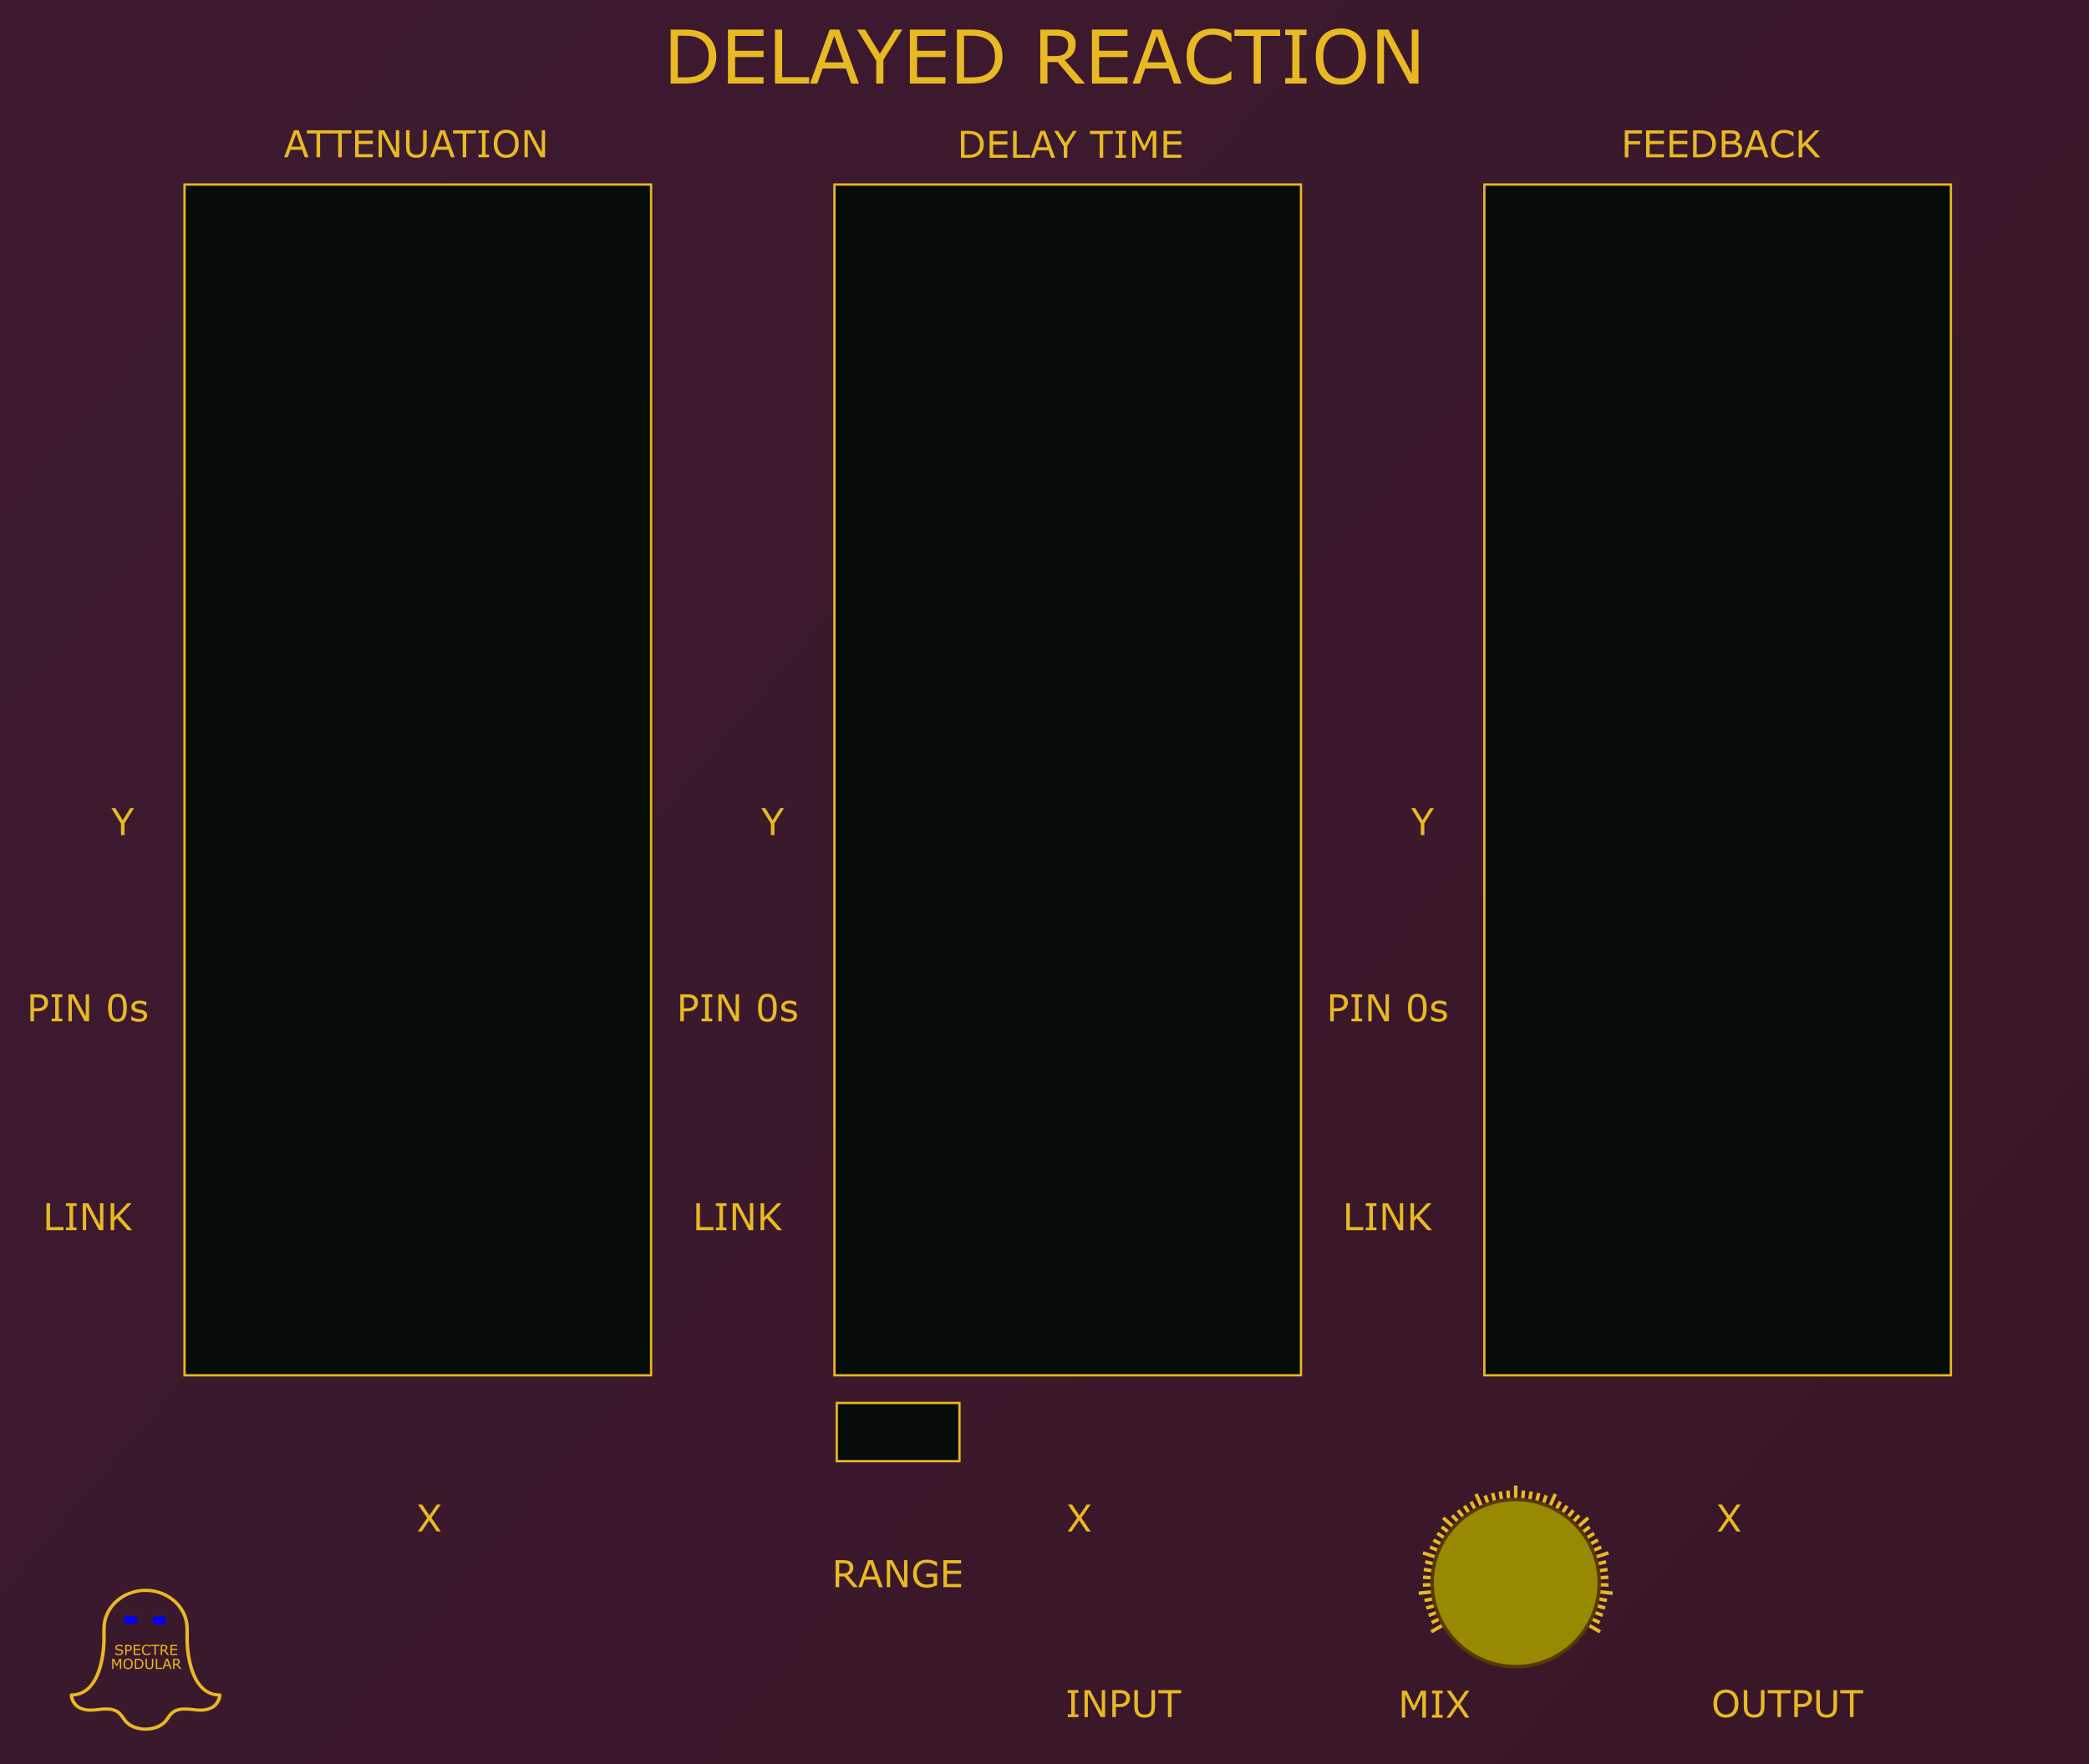 <?xml version="1.0" encoding="UTF-8" standalone="no"?>
<svg
   xmlns:dc="http://purl.org/dc/elements/1.1/"
   xmlns:cc="http://creativecommons.org/ns#"
   xmlns:rdf="http://www.w3.org/1999/02/22-rdf-syntax-ns#"
   xmlns:svg="http://www.w3.org/2000/svg"
   xmlns="http://www.w3.org/2000/svg"
   xmlns:xlink="http://www.w3.org/1999/xlink"
   xmlns:sodipodi="http://sodipodi.sourceforge.net/DTD/sodipodi-0.dtd"
   xmlns:inkscape="http://www.inkscape.org/namespaces/inkscape"
   height="380"
   style="zoom: 8;"
   cursor="default"
   id="SvgjsSvg1006"
   sodipodi:docname="DelayedReaction.svg"
   inkscape:version="0.92.2 (5c3e80d, 2017-08-06)"
   width="450"
   version="1.1">
  <sodipodi:namedview
     borderopacity="1"
     inkscape:zoom="2.9512404"
     inkscape:cy="263.52326"
     gridtolerance="10"
     inkscape:cx="245.26441"
     inkscape:window-height="1057"
     inkscape:measure-start="21.6858,252.097"
     inkscape:pagecheckerboard="true"
     inkscape:window-width="1920"
     guidetolerance="10"
     id="namedview7213"
     showgrid="false"
     inkscape:pageopacity="0"
     inkscape:pageshadow="2"
     bordercolor="#666666"
     inkscape:current-layer="SvgjsSvg1006"
     inkscape:window-maximized="1"
     inkscape:window-y="-8"
     inkscape:measure-end="21.0081,301.907"
     objecttolerance="10"
     pagecolor="#ffffff"
     inkscape:window-x="-8"
     visibility="visible" />
  <defs
     id="SvgjsDefs1007">
    <linearGradient
       inkscape:collect="always"
       id="linearGradientInner">
      <stop
         style="stop-color:#3d1a30;stop-opacity:1;"
         offset="0"
         id="stop1" />
      <stop
         style="stop-color:#391727;stop-opacity:1;"
         offset="1"
         id="stop2" />
    </linearGradient>
    <linearGradient
       inkscape:collect="always"
       xlink:href="#linearGradientInner"
       id="linearGradientOuter"
       x1="0"
       y1="0"
       x2="450"
       y2="380"
       gradientUnits="userSpaceOnUse" />
    <style
       id="Routed Gothic">@import url(file://fonts/routed-gothic.ttf);</style>
  </defs>
  <path
     d="M0,0 H450 V380 H0 Z"
     id="SvgjsRect1008"
     style="fill:url(#linearGradientOuter);fill-opacity:1;stroke:none;stroke-opacity:1"
     visibility="visible" />
  <g
     aria-label="DELAYED REACTION"
     style="font-size:16px;font-family:'Routed Gothic';text-anchor:middle;fill:#e8b923;stroke:none;stroke-width:1px;text-rendering:geometricPrecision"
     id="text5">
    <path
       d="m 154.297,12.195 q 0,1.586 -0.695,2.875 -0.688,1.289 -1.836,2 -0.797,0.492 -1.781,0.711 Q 149.008,18 147.406,18 h -2.938 V 6.367 h 2.906 q 1.703,0 2.703,0.25 1.008,0.242 1.703,0.672 1.188,0.742 1.852,1.977 0.664,1.234 0.664,2.93 z m -1.617,-0.023 q 0,-1.367 -0.477,-2.305 -0.477,-0.938 -1.422,-1.477 Q 150.094,8 149.32,7.852 q -0.773,-0.156 -1.852,-0.156 h -1.453 v 8.977 h 1.453 q 1.117,0 1.945,-0.164 0.836,-0.164 1.531,-0.609 0.867,-0.555 1.297,-1.461 0.438,-0.906 0.438,-2.266 z"
       style="font-size:16px;font-family:'Routed Gothic';text-anchor:middle;fill:#e8b923;stroke:none;stroke-width:1px;text-rendering:geometricPrecision"
       id="path1180" />
    <path
       d="M 164.477,18 H 156.812 V 6.367 h 7.664 v 1.375 h -6.117 v 3.188 h 6.117 v 1.375 h -6.117 V 16.625 h 6.117 z"
       style="font-size:16px;font-family:'Routed Gothic';text-anchor:middle;fill:#e8b923;stroke:none;stroke-width:1px;text-rendering:geometricPrecision"
       id="path1182" />
    <path
       d="M 174.297,18 H 166.938 V 6.367 h 1.547 V 16.625 h 5.812 z"
       style="font-size:16px;font-family:'Routed Gothic';text-anchor:middle;fill:#e8b923;stroke:none;stroke-width:1px;text-rendering:geometricPrecision"
       id="path1184" />
    <path
       d="m 185.016,18 h -1.648 l -1.141,-3.242 h -5.031 L 176.055,18 h -1.57 l 4.234,-11.633 h 2.062 z M 181.75,13.43 179.711,7.719 l -2.047,5.711 z"
       style="font-size:16px;font-family:'Routed Gothic';text-anchor:middle;fill:#e8b923;stroke:none;stroke-width:1px;text-rendering:geometricPrecision"
       id="path1186" />
    <path
       d="m 194.391,6.367 -4.094,6.531 V 18 H 188.75 v -4.938 l -4.109,-6.695 h 1.711 l 3.18,5.203 3.211,-5.203 z"
       style="font-size:16px;font-family:'Routed Gothic';text-anchor:middle;fill:#e8b923;stroke:none;stroke-width:1px;text-rendering:geometricPrecision"
       id="path1188" />
    <path
       d="M 203.664,18 H 196 V 6.367 h 7.664 v 1.375 h -6.117 v 3.188 h 6.117 v 1.375 h -6.117 V 16.625 h 6.117 z"
       style="font-size:16px;font-family:'Routed Gothic';text-anchor:middle;fill:#e8b923;stroke:none;stroke-width:1px;text-rendering:geometricPrecision"
       id="path1190" />
    <path
       d="m 215.953,12.195 q 0,1.586 -0.695,2.875 -0.688,1.289 -1.836,2 Q 212.625,17.562 211.641,17.781 210.664,18 209.062,18 H 206.125 V 6.367 h 2.906 q 1.703,0 2.703,0.25 1.008,0.242 1.703,0.672 1.188,0.742 1.852,1.977 0.664,1.234 0.664,2.93 z m -1.617,-0.023 q 0,-1.367 -0.477,-2.305 -0.477,-0.938 -1.422,-1.477 Q 211.75,8 210.977,7.852 q -0.773,-0.156 -1.852,-0.156 h -1.453 v 8.977 h 1.453 q 1.117,0 1.945,-0.164 0.836,-0.164 1.531,-0.609 0.867,-0.555 1.297,-1.461 0.438,-0.906 0.438,-2.266 z"
       style="font-size:16px;font-family:'Routed Gothic';text-anchor:middle;fill:#e8b923;stroke:none;stroke-width:1px;text-rendering:geometricPrecision"
       id="path1192" />
    <path
       d="m 233.719,18 h -2.008 l -3.891,-4.625 h -2.18 V 18 h -1.547 V 6.367 h 3.258 q 1.055,0 1.758,0.141 0.703,0.133 1.266,0.484 Q 231.008,7.391 231.359,8 q 0.359,0.602 0.359,1.531 0,1.258 -0.633,2.109 -0.633,0.844 -1.742,1.273 z m -3.617,-8.359 q 0,-0.5 -0.18,-0.883 -0.172,-0.391 -0.578,-0.656 -0.336,-0.227 -0.797,-0.312 -0.461,-0.094 -1.086,-0.094 h -1.82 v 4.391 h 1.562 q 0.734,0 1.281,-0.125 0.547,-0.133 0.93,-0.484 0.352,-0.328 0.516,-0.75 0.172,-0.43 0.172,-1.086 z"
       style="font-size:16px;font-family:'Routed Gothic';text-anchor:middle;fill:#e8b923;stroke:none;stroke-width:1px;text-rendering:geometricPrecision"
       id="path1194" />
    <path
       d="m 242.883,18 h -7.664 V 6.367 h 7.664 v 1.375 h -6.117 v 3.188 h 6.117 v 1.375 h -6.117 V 16.625 h 6.117 z"
       style="font-size:16px;font-family:'Routed Gothic';text-anchor:middle;fill:#e8b923;stroke:none;stroke-width:1px;text-rendering:geometricPrecision"
       id="path1196" />
    <path
       d="m 254.516,18 h -1.648 l -1.141,-3.242 h -5.031 L 245.555,18 h -1.57 l 4.234,-11.633 h 2.062 z M 251.25,13.43 249.211,7.719 l -2.047,5.711 z"
       style="font-size:16px;font-family:'Routed Gothic';text-anchor:middle;fill:#e8b923;stroke:none;stroke-width:1px;text-rendering:geometricPrecision"
       id="path1198" />
    <path
       d="m 265.266,17.156 q -0.43,0.188 -0.781,0.352 -0.344,0.164 -0.906,0.344 -0.477,0.148 -1.039,0.25 -0.555,0.109 -1.227,0.109 -1.266,0 -2.305,-0.352 Q 257.977,17.5 257.211,16.742 256.461,16 256.039,14.859 q -0.422,-1.148 -0.422,-2.664 0,-1.438 0.406,-2.57 0.406,-1.133 1.172,-1.914 0.742,-0.758 1.789,-1.156 1.055,-0.398 2.336,-0.398 0.938,0 1.867,0.227 0.938,0.227 2.078,0.797 V 9.016 h -0.117 q -0.961,-0.805 -1.906,-1.172 -0.945,-0.367 -2.023,-0.367 -0.883,0 -1.594,0.289 -0.703,0.281 -1.258,0.883 -0.539,0.586 -0.844,1.484 -0.297,0.891 -0.297,2.062 0,1.227 0.328,2.109 0.336,0.883 0.859,1.438 0.547,0.578 1.273,0.859 0.734,0.273 1.547,0.273 1.117,0 2.094,-0.383 0.977,-0.383 1.828,-1.148 h 0.109 z"
       style="font-size:16px;font-family:'Routed Gothic';text-anchor:middle;fill:#e8b923;stroke:none;stroke-width:1px;text-rendering:geometricPrecision"
       id="path1200" />
    <path
       d="m 275.766,7.742 h -4.156 V 18 H 270.062 V 7.742 h -4.156 v -1.375 h 9.859 z"
       style="font-size:16px;font-family:'Routed Gothic';text-anchor:middle;fill:#e8b923;stroke:none;stroke-width:1px;text-rendering:geometricPrecision"
       id="path1202" />
    <path
       d="m 281.445,18 h -4.594 V 16.812 H 278.375 V 7.555 h -1.523 v -1.188 h 4.594 v 1.188 h -1.523 V 16.812 h 1.523 z"
       style="font-size:16px;font-family:'Routed Gothic';text-anchor:middle;fill:#e8b923;stroke:none;stroke-width:1px;text-rendering:geometricPrecision"
       id="path1204" />
    <path
       d="m 292.766,7.703 q 0.711,0.781 1.086,1.914 0.383,1.133 0.383,2.57 0,1.438 -0.391,2.578 -0.383,1.133 -1.078,1.891 -0.719,0.789 -1.703,1.188 -0.977,0.398 -2.234,0.398 -1.227,0 -2.234,-0.406 -1,-0.406 -1.703,-1.18 -0.703,-0.773 -1.086,-1.898 -0.375,-1.125 -0.375,-2.57 0,-1.422 0.375,-2.547 0.375,-1.133 1.094,-1.938 0.688,-0.766 1.703,-1.172 1.023,-0.406 2.227,-0.406 1.25,0 2.242,0.414 1,0.406 1.695,1.164 z M 292.625,12.188 q 0,-2.266 -1.016,-3.492 -1.016,-1.234 -2.773,-1.234 -1.773,0 -2.789,1.234 -1.008,1.227 -1.008,3.492 0,2.289 1.031,3.508 1.031,1.211 2.766,1.211 1.734,0 2.758,-1.211 1.031,-1.219 1.031,-3.508 z"
       style="font-size:16px;font-family:'Routed Gothic';text-anchor:middle;fill:#e8b923;stroke:none;stroke-width:1px;text-rendering:geometricPrecision"
       id="path1206" />
    <path
       d="m 305.562,18 h -1.914 L 298.133,7.594 V 18 H 296.688 V 6.367 h 2.398 l 5.031,9.5 V 6.367 h 1.445 z"
       style="font-size:16px;font-family:'Routed Gothic';text-anchor:middle;fill:#e8b923;stroke:none;stroke-width:1px;text-rendering:geometricPrecision"
       id="path1208" />
  </g>
  <g
     aria-label="MIX"
     style="font-size:8px;font-family:'Routed Gothic';text-anchor:middle;fill:#e8b923;stroke:none;stroke-width:1px;text-rendering:geometricPrecision"
     id="text70">
    <path
       d="m 307.156,370 h -0.773 v -5.012 l -1.617,3.41 h -0.461 l -1.605,-3.41 V 370 h -0.723 v -5.816 h 1.055 l 1.551,3.238 1.5,-3.238 h 1.074 z"
       style="font-size:8px;font-family:'Routed Gothic';text-anchor:middle;fill:#e8b923;stroke:none;stroke-width:1px;text-rendering:geometricPrecision"
       id="path1211" />
    <path
       d="m 310.777,370 h -2.297 v -0.594 h 0.762 v -4.629 h -0.762 v -0.594 h 2.297 v 0.594 h -0.762 v 4.629 h 0.762 z"
       style="font-size:8px;font-family:'Routed Gothic';text-anchor:middle;fill:#e8b923;stroke:none;stroke-width:1px;text-rendering:geometricPrecision"
       id="path1213" />
    <path
       d="m 316.539,364.184 -2.008,2.875 2.004,2.941 h -0.895 l -1.586,-2.395 -1.625,2.395 h -0.844 l 2.027,-2.906 -1.98,-2.91 h 0.891 l 1.566,2.363 1.602,-2.363 z"
       style="font-size:8px;font-family:'Routed Gothic';text-anchor:middle;fill:#e8b923;stroke:none;stroke-width:1px;text-rendering:geometricPrecision"
       id="path1215" />
  </g>
  <g
     aria-label="INPUT"
     style="font-size:8px;font-family:'Routed Gothic';text-anchor:middle;fill:#e8b923;stroke:none;stroke-width:1px;text-rendering:geometricPrecision"
     id="text106">
    <path
       d="M 232.297,369.879 H 230 v -0.594 h 0.762 v -4.629 H 230 v -0.594 h 2.297 v 0.594 h -0.762 v 4.629 h 0.762 z"
       style="font-size:8px;font-family:'Routed Gothic';text-anchor:middle;fill:#e8b923;stroke:none;stroke-width:1px;text-rendering:geometricPrecision"
       id="path1218" />
    <path
       d="m 238.059,369.879 h -0.957 l -2.758,-5.203 v 5.203 h -0.723 v -5.816 h 1.199 l 2.516,4.75 v -4.75 h 0.723 z"
       style="font-size:8px;font-family:'Routed Gothic';text-anchor:middle;fill:#e8b923;stroke:none;stroke-width:1px;text-rendering:geometricPrecision"
       id="path1220" />
    <path
       d="m 243.41,365.82 q 0,0.387 -0.137,0.719 -0.133,0.328 -0.375,0.57 -0.301,0.301 -0.711,0.453 -0.41,0.148 -1.035,0.148 h -0.773 v 2.168 h -0.773 v -5.816 h 1.578 q 0.523,0 0.887,0.09 0.363,0.086 0.645,0.273 0.332,0.223 0.512,0.555 0.184,0.332 0.184,0.84 z m -0.805,0.019 q 0,-0.301 -0.105,-0.523 -0.105,-0.223 -0.32,-0.363 -0.188,-0.121 -0.43,-0.172 -0.238,-0.055 -0.605,-0.055 h -0.766 v 2.324 h 0.652 q 0.469,0 0.762,-0.082 0.293,-0.086 0.477,-0.27 0.184,-0.188 0.258,-0.395 0.078,-0.207 0.078,-0.465 z"
       style="font-size:8px;font-family:'Routed Gothic';text-anchor:middle;fill:#e8b923;stroke:none;stroke-width:1px;text-rendering:geometricPrecision"
       id="path1222" />
    <path
       d="m 248.812,367.543 q 0,0.633 -0.141,1.105 -0.137,0.469 -0.453,0.781 -0.301,0.297 -0.703,0.434 Q 247.113,370 246.578,370 q -0.547,0 -0.953,-0.145 -0.406,-0.145 -0.684,-0.426 -0.316,-0.32 -0.457,-0.773 -0.137,-0.453 -0.137,-1.113 v -3.48 h 0.773 v 3.52 q 0,0.473 0.062,0.746 0.066,0.273 0.219,0.496 0.172,0.254 0.465,0.383 0.297,0.129 0.711,0.129 0.418,0 0.711,-0.125 0.293,-0.129 0.469,-0.387 0.152,-0.223 0.215,-0.508 0.066,-0.289 0.066,-0.715 v -3.539 h 0.773 z"
       style="font-size:8px;font-family:'Routed Gothic';text-anchor:middle;fill:#e8b923;stroke:none;stroke-width:1px;text-rendering:geometricPrecision"
       id="path1224" />
    <path
       d="m 254.441,364.75 h -2.078 v 5.129 h -0.773 V 364.75 h -2.078 v -0.688 h 4.93 z"
       style="font-size:8px;font-family:'Routed Gothic';text-anchor:middle;fill:#e8b923;stroke:none;stroke-width:1px;text-rendering:geometricPrecision"
       id="path1226" />
  </g>
  <g
     aria-label="OUTPUT"
     style="font-size:8px;font-family:'Routed Gothic';text-anchor:middle;fill:#e8b923;stroke:none;stroke-width:1px;text-rendering:geometricPrecision"
     id="text108">
    <path
       d="m 373.758,364.73 q 0.355,0.391 0.543,0.957 0.191,0.566 0.191,1.285 0,0.719 -0.195,1.289 -0.191,0.566 -0.539,0.945 -0.359,0.395 -0.852,0.594 Q 372.418,370 371.789,370 q -0.613,0 -1.117,-0.203 -0.5,-0.203 -0.852,-0.59 -0.352,-0.387 -0.543,-0.949 -0.188,-0.562 -0.188,-1.285 0,-0.711 0.188,-1.273 0.188,-0.566 0.547,-0.969 0.344,-0.383 0.852,-0.586 0.512,-0.203 1.113,-0.203 0.625,0 1.121,0.207 0.5,0.203 0.848,0.582 z m -0.07,2.242 q 0,-1.133 -0.508,-1.746 -0.508,-0.617 -1.387,-0.617 -0.887,0 -1.395,0.617 -0.504,0.613 -0.504,1.746 0,1.145 0.516,1.754 0.516,0.605 1.383,0.605 0.867,0 1.379,-0.605 0.516,-0.609 0.516,-1.754 z"
       style="font-size:8px;font-family:'Routed Gothic';text-anchor:middle;fill:#e8b923;stroke:none;stroke-width:1px;text-rendering:geometricPrecision"
       id="path1229" />
    <path
       d="m 380.098,367.543 q 0,0.633 -0.141,1.105 -0.137,0.469 -0.453,0.781 -0.301,0.297 -0.703,0.434 Q 378.398,370 377.863,370 q -0.547,0 -0.953,-0.145 -0.406,-0.145 -0.684,-0.426 -0.316,-0.32 -0.457,-0.773 -0.137,-0.453 -0.137,-1.113 v -3.48 h 0.773 v 3.52 q 0,0.473 0.062,0.746 0.066,0.273 0.219,0.496 0.172,0.254 0.465,0.383 0.297,0.129 0.711,0.129 0.418,0 0.711,-0.125 0.293,-0.129 0.469,-0.387 0.152,-0.223 0.215,-0.508 0.066,-0.289 0.066,-0.715 v -3.539 h 0.773 z"
       style="font-size:8px;font-family:'Routed Gothic';text-anchor:middle;fill:#e8b923;stroke:none;stroke-width:1px;text-rendering:geometricPrecision"
       id="path1231" />
    <path
       d="m 385.727,364.75 h -2.078 v 5.129 H 382.875 V 364.75 h -2.078 v -0.688 h 4.93 z"
       style="font-size:8px;font-family:'Routed Gothic';text-anchor:middle;fill:#e8b923;stroke:none;stroke-width:1px;text-rendering:geometricPrecision"
       id="path1233" />
    <path
       d="m 390.32,365.82 q 0,0.387 -0.137,0.719 -0.133,0.328 -0.375,0.57 -0.301,0.301 -0.711,0.453 -0.41,0.148 -1.035,0.148 h -0.773 v 2.168 h -0.773 v -5.816 h 1.578 q 0.523,0 0.887,0.09 0.363,0.086 0.645,0.273 0.332,0.223 0.512,0.555 0.184,0.332 0.184,0.84 z m -0.805,0.019 q 0,-0.301 -0.105,-0.523 -0.105,-0.223 -0.32,-0.363 -0.188,-0.121 -0.43,-0.172 -0.238,-0.055 -0.605,-0.055 h -0.766 v 2.324 h 0.652 q 0.469,0 0.762,-0.082 0.293,-0.086 0.477,-0.27 0.184,-0.188 0.258,-0.395 0.078,-0.207 0.078,-0.465 z"
       style="font-size:8px;font-family:'Routed Gothic';text-anchor:middle;fill:#e8b923;stroke:none;stroke-width:1px;text-rendering:geometricPrecision"
       id="path1235" />
    <path
       d="m 395.723,367.543 q 0,0.633 -0.141,1.105 -0.137,0.469 -0.453,0.781 -0.301,0.297 -0.703,0.434 Q 394.023,370 393.488,370 q -0.547,0 -0.953,-0.145 -0.406,-0.145 -0.684,-0.426 -0.316,-0.32 -0.457,-0.773 -0.137,-0.453 -0.137,-1.113 v -3.48 h 0.773 v 3.52 q 0,0.473 0.062,0.746 0.066,0.273 0.219,0.496 0.172,0.254 0.465,0.383 0.297,0.129 0.711,0.129 0.418,0 0.711,-0.125 0.293,-0.129 0.469,-0.387 0.152,-0.223 0.215,-0.508 0.066,-0.289 0.066,-0.715 v -3.539 h 0.773 z"
       style="font-size:8px;font-family:'Routed Gothic';text-anchor:middle;fill:#e8b923;stroke:none;stroke-width:1px;text-rendering:geometricPrecision"
       id="path1237" />
    <path
       d="m 401.352,364.75 h -2.078 v 5.129 H 398.5 V 364.75 h -2.078 v -0.688 h 4.93 z"
       style="font-size:8px;font-family:'Routed Gothic';text-anchor:middle;fill:#e8b923;stroke:none;stroke-width:1px;text-rendering:geometricPrecision"
       id="path1239" />
  </g>
  <g
     transform="matrix(0.075,0,0,0.069,14.729,342.225)"
     id="g6">
    <g
       id="g4">
      <path
         inkscape:connector-curvature="0"
         d="m 438.327,328.191 c -0.939,-0.946 -2.216,-1.479 -3.549,-1.479 -36.364,0 -62.337,-27.428 -77.199,-81.522 -11.417,-41.552 -11.525,-83.792 -11.525,-84.218 V 124.361 C 346.053,55.788 290.266,0 221.693,0 153.12,0 97.333,55.788 97.333,124.361 v 36.615 c 0,0.421 -0.108,42.662 -11.525,84.214 -14.862,54.094 -40.835,81.522 -77.199,81.522 -1.333,0 -2.611,0.532 -3.549,1.479 -0.939,0.946 -1.461,2.228 -1.451,3.561 0.008,0.945 0.39,23.315 18.265,38.641 13.955,11.965 34.286,16.09 60.427,12.265 47.535,-6.957 58.661,2.664 72.713,26.277 19.442,32.674 56.13,34.45 66.68,34.45 11.711,0 47.239,-1.778 66.68,-34.45 14.052,-23.613 25.178,-33.234 72.713,-26.278 26.141,3.825 46.472,-0.3 60.427,-12.265 17.875,-15.326 18.257,-37.696 18.265,-38.641 0.009,-1.331 -0.513,-2.613 -1.452,-3.56 z m -23.418,34.691 c -11.664,9.937 -29.286,13.26 -52.375,9.881 -50.909,-7.45 -66.089,3.054 -82.755,31.059 -18.276,30.714 -58.085,29.578 -58.085,29.578 0,0 -39.735,1.263 -58.087,-29.578 -16.666,-28.004 -31.85,-38.51 -82.755,-31.058 -23.089,3.379 -40.711,0.055 -52.376,-9.881 -9.918,-8.45 -13.226,-19.943 -14.324,-26.362 38.057,-2.684 66.115,-33.267 81.347,-88.856 11.739,-42.843 11.835,-84.926 11.834,-86.691 V 124.363 C 107.333,61.302 158.634,10 221.693,10 c 63.059,0 114.36,51.302 114.36,114.361 v 36.607 c -10e-4,1.77 0.095,43.853 11.833,86.696 15.232,55.589 43.289,86.172 81.346,88.855 -1.099,6.426 -4.407,17.916 -14.323,26.363 z"
         id="path2"
         style="fill:#e8b923" />
    </g>
  </g>
  <path
     style="fill:#0000ff;fill-rule:evenodd;stroke-width:0.072"
     d="m 26.795,348.196 h 2.691 v 1.568 h -2.691 z"
     id="rect57" />
  <path
     style="fill:#0000ff;fill-rule:evenodd;stroke-width:0.072"
     d="m 32.972,348.234 h 2.691 v 1.568 h -2.691 z"
     id="rect57-7" />
  <g
     aria-label="SPECTRE"
     style="font-size:3px;font-family:'Routed Gothic';text-anchor:middle;fill:#e8b923;stroke:none;stroke-width:0.5px;text-rendering:geometricPrecision"
     id="text67">
    <path
       d="m 26.514,355.874 q 0,0.127 -0.06,0.252 -0.059,0.125 -0.166,0.211 -0.117,0.094 -0.274,0.146 -0.155,0.053 -0.375,0.053 -0.236,0 -0.425,-0.044 -0.188,-0.044 -0.382,-0.13 v -0.363 h 0.021 q 0.166,0.138 0.382,0.212 0.217,0.075 0.407,0.075 0.27,0 0.419,-0.101 0.151,-0.101 0.151,-0.27 0,-0.145 -0.072,-0.214 -0.07,-0.069 -0.215,-0.107 -0.11,-0.029 -0.239,-0.048 -0.127,-0.019 -0.271,-0.048 -0.29,-0.061 -0.431,-0.209 -0.139,-0.149 -0.139,-0.388 0,-0.274 0.231,-0.448 0.231,-0.176 0.587,-0.176 0.23,0 0.422,0.044 0.192,0.044 0.34,0.108 v 0.343 h -0.021 q -0.125,-0.105 -0.328,-0.174 -0.202,-0.07 -0.415,-0.07 -0.233,0 -0.375,0.097 -0.141,0.097 -0.141,0.249 0,0.136 0.07,0.214 0.07,0.078 0.248,0.119 0.094,0.021 0.267,0.05 0.173,0.029 0.293,0.06 0.243,0.065 0.366,0.195 0.123,0.13 0.123,0.365 z"
       style="font-size:3px;font-family:'Routed Gothic';text-anchor:middle;fill:#e8b923;stroke:none;stroke-width:0.5px;text-rendering:geometricPrecision"
       id="path1244" />
    <path
       d="m 28.407,354.975 q 0,0.145 -0.051,0.27 -0.05,0.123 -0.141,0.214 -0.113,0.113 -0.267,0.17 -0.154,0.056 -0.388,0.056 h -0.29 v 0.813 h -0.29 v -2.181 h 0.592 q 0.196,0 0.333,0.034 0.136,0.032 0.242,0.103 0.125,0.084 0.192,0.208 0.069,0.125 0.069,0.315 z m -0.302,0.007 q 0,-0.113 -0.04,-0.196 -0.04,-0.084 -0.12,-0.136 -0.07,-0.045 -0.161,-0.065 -0.089,-0.021 -0.227,-0.021 h -0.287 v 0.872 h 0.245 q 0.176,0 0.286,-0.031 0.11,-0.032 0.179,-0.101 0.069,-0.07 0.097,-0.148 0.029,-0.078 0.029,-0.174 z"
       style="font-size:3px;font-family:'Routed Gothic';text-anchor:middle;fill:#e8b923;stroke:none;stroke-width:0.5px;text-rendering:geometricPrecision"
       id="path1246" />
    <path
       d="m 30.228,356.497 h -1.437 v -2.181 h 1.437 v 0.258 H 29.081 v 0.598 h 1.147 v 0.258 H 29.081 v 0.81 h 1.147 z"
       style="font-size:3px;font-family:'Routed Gothic';text-anchor:middle;fill:#e8b923;stroke:none;stroke-width:0.5px;text-rendering:geometricPrecision"
       id="path1248" />
    <path
       d="m 32.374,356.338 q -0.081,0.035 -0.146,0.066 -0.064,0.031 -0.17,0.065 -0.089,0.028 -0.195,0.047 -0.104,0.021 -0.23,0.021 -0.237,0 -0.432,-0.066 -0.193,-0.067 -0.337,-0.209 -0.141,-0.139 -0.22,-0.353 -0.079,-0.215 -0.079,-0.5 0,-0.27 0.076,-0.482 0.076,-0.212 0.22,-0.359 0.139,-0.142 0.335,-0.217 0.198,-0.075 0.438,-0.075 0.176,0 0.35,0.043 0.176,0.043 0.39,0.149 v 0.344 h -0.022 q -0.18,-0.151 -0.357,-0.22 -0.177,-0.069 -0.379,-0.069 -0.166,0 -0.299,0.054 -0.132,0.053 -0.236,0.166 -0.101,0.11 -0.158,0.278 -0.056,0.167 -0.056,0.387 0,0.23 0.062,0.396 0.063,0.166 0.161,0.27 0.103,0.108 0.239,0.161 0.138,0.051 0.29,0.051 0.209,0 0.393,-0.072 0.183,-0.072 0.343,-0.215 h 0.021 z"
       style="font-size:3px;font-family:'Routed Gothic';text-anchor:middle;fill:#e8b923;stroke:none;stroke-width:0.5px;text-rendering:geometricPrecision"
       id="path1250" />
    <path
       d="m 34.343,354.573 h -0.779 v 1.923 h -0.29 v -1.923 h -0.779 v -0.258 h 1.849 z"
       style="font-size:3px;font-family:'Routed Gothic';text-anchor:middle;fill:#e8b923;stroke:none;stroke-width:0.5px;text-rendering:geometricPrecision"
       id="path1252" />
    <path
       d="M 36.443,356.497 H 36.067 l -0.729,-0.867 h -0.409 v 0.867 h -0.29 v -2.181 h 0.611 q 0.198,0 0.33,0.026 0.132,0.025 0.237,0.091 0.119,0.075 0.185,0.189 0.067,0.113 0.067,0.287 0,0.236 -0.119,0.396 -0.119,0.158 -0.327,0.239 z m -0.678,-1.567 q 0,-0.094 -0.034,-0.166 -0.032,-0.073 -0.108,-0.123 -0.063,-0.043 -0.149,-0.059 -0.086,-0.018 -0.204,-0.018 h -0.341 v 0.823 h 0.293 q 0.138,0 0.24,-0.023 0.103,-0.025 0.174,-0.091 0.066,-0.061 0.097,-0.141 0.032,-0.081 0.032,-0.204 z"
       style="font-size:3px;font-family:'Routed Gothic';text-anchor:middle;fill:#e8b923;stroke:none;stroke-width:0.5px;text-rendering:geometricPrecision"
       id="path1254" />
    <path
       d="m 38.161,356.497 h -1.437 v -2.181 h 1.437 v 0.258 h -1.147 v 0.598 h 1.147 v 0.258 h -1.147 v 0.81 h 1.147 z"
       style="font-size:3px;font-family:'Routed Gothic';text-anchor:middle;fill:#e8b923;stroke:none;stroke-width:0.5px;text-rendering:geometricPrecision"
       id="path1256" />
  </g>
  <g
     aria-label="MODULAR"
     style="font-size:3px;font-family:'Routed Gothic';text-anchor:middle;fill:#e8b923;stroke:none;stroke-width:0.5px;text-rendering:geometricPrecision"
     id="text69">
    <path
       d="m 26.113,359.497 h -0.29 v -1.879 l -0.606,1.279 H 25.044 L 24.442,357.617 v 1.879 h -0.271 v -2.181 h 0.396 l 0.582,1.214 0.562,-1.214 h 0.403 z"
       style="font-size:3px;font-family:'Routed Gothic';text-anchor:middle;fill:#e8b923;stroke:none;stroke-width:0.5px;text-rendering:geometricPrecision"
       id="path1259" />
    <path
       d="m 28.328,357.566 q 0.133,0.146 0.204,0.359 0.072,0.212 0.072,0.482 0,0.27 -0.073,0.483 -0.072,0.212 -0.202,0.354 -0.135,0.148 -0.319,0.223 -0.183,0.075 -0.419,0.075 -0.23,0 -0.419,-0.076 -0.188,-0.076 -0.319,-0.221 -0.132,-0.145 -0.204,-0.356 -0.07,-0.211 -0.07,-0.482 0,-0.267 0.07,-0.478 0.07,-0.212 0.205,-0.363 0.129,-0.144 0.319,-0.22 0.192,-0.076 0.417,-0.076 0.234,0 0.42,0.078 0.188,0.076 0.318,0.218 z m -0.026,0.841 q 0,-0.425 -0.19,-0.655 -0.19,-0.231 -0.52,-0.231 -0.333,0 -0.523,0.231 -0.189,0.23 -0.189,0.655 0,0.429 0.193,0.658 0.193,0.227 0.519,0.227 0.325,0 0.517,-0.227 0.193,-0.229 0.193,-0.658 z"
       style="font-size:3px;font-family:'Routed Gothic';text-anchor:middle;fill:#e8b923;stroke:none;stroke-width:0.5px;text-rendering:geometricPrecision"
       id="path1261" />
    <path
       d="m 30.906,358.408 q 0,0.297 -0.13,0.539 -0.129,0.242 -0.344,0.375 -0.149,0.092 -0.334,0.133 -0.183,0.041 -0.483,0.041 h -0.551 v -2.181 h 0.545 q 0.319,0 0.507,0.047 0.189,0.045 0.319,0.126 0.223,0.139 0.347,0.371 0.125,0.231 0.125,0.549 z m -0.303,-0.004 q 0,-0.256 -0.089,-0.432 -0.089,-0.176 -0.267,-0.277 -0.129,-0.073 -0.274,-0.101 -0.145,-0.029 -0.347,-0.029 h -0.272 v 1.683 h 0.272 q 0.209,0 0.365,-0.031 0.157,-0.031 0.287,-0.114 0.163,-0.104 0.243,-0.274 0.082,-0.17 0.082,-0.425 z"
       style="font-size:3px;font-family:'Routed Gothic';text-anchor:middle;fill:#e8b923;stroke:none;stroke-width:0.5px;text-rendering:geometricPrecision"
       id="path1263" />
    <path
       d="m 33.02,358.621 q 0,0.237 -0.053,0.415 -0.051,0.176 -0.17,0.293 -0.113,0.111 -0.264,0.163 -0.151,0.051 -0.352,0.051 -0.205,0 -0.357,-0.054 -0.152,-0.054 -0.256,-0.16 -0.119,-0.12 -0.171,-0.29 -0.051,-0.17 -0.051,-0.417 v -1.305 h 0.29 v 1.32 q 0,0.177 0.023,0.28 0.025,0.103 0.082,0.186 0.064,0.095 0.174,0.144 0.111,0.048 0.267,0.048 0.157,0 0.267,-0.047 0.11,-0.048 0.176,-0.145 0.057,-0.084 0.081,-0.19 0.025,-0.108 0.025,-0.268 v -1.327 h 0.29 z"
       style="font-size:3px;font-family:'Routed Gothic';text-anchor:middle;fill:#e8b923;stroke:none;stroke-width:0.5px;text-rendering:geometricPrecision"
       id="path1265" />
    <path
       d="m 34.955,359.497 h -1.38 v -2.181 h 0.29 v 1.923 h 1.09 z"
       style="font-size:3px;font-family:'Routed Gothic';text-anchor:middle;fill:#e8b923;stroke:none;stroke-width:0.5px;text-rendering:geometricPrecision"
       id="path1267" />
    <path
       d="M 36.965,359.497 H 36.656 L 36.442,358.889 h -0.943 l -0.214,0.608 H 34.99 l 0.794,-2.181 h 0.387 z m -0.612,-0.857 -0.382,-1.071 -0.384,1.071 z"
       style="font-size:3px;font-family:'Routed Gothic';text-anchor:middle;fill:#e8b923;stroke:none;stroke-width:0.5px;text-rendering:geometricPrecision"
       id="path1269" />
    <path
       d="m 39.1,359.497 h -0.376 l -0.729,-0.867 h -0.409 v 0.867 h -0.29 v -2.181 h 0.611 q 0.198,0 0.33,0.026 0.132,0.025 0.237,0.091 0.119,0.075 0.185,0.189 0.067,0.113 0.067,0.287 0,0.236 -0.119,0.396 -0.119,0.158 -0.327,0.239 z m -0.678,-1.567 q 0,-0.094 -0.034,-0.166 -0.032,-0.073 -0.108,-0.123 -0.063,-0.043 -0.149,-0.059 -0.086,-0.018 -0.204,-0.018 h -0.341 v 0.823 h 0.293 q 0.138,0 0.24,-0.023 0.103,-0.025 0.174,-0.091 0.066,-0.061 0.097,-0.141 0.032,-0.081 0.032,-0.204 z"
       style="font-size:3px;font-family:'Routed Gothic';text-anchor:middle;fill:#e8b923;stroke:none;stroke-width:0.5px;text-rendering:geometricPrecision"
       id="path1271" />
  </g>
  <path
     style="stroke:#e8b923;stroke-width:0.75"
     d="m 326.5,341 -18.187,10.5"
     id="SvgjsLine1312" />
  <path
     style="stroke:#e8b923;stroke-width:0.75"
     d="m 326.5,341 -18.097,8.516"
     id="SvgjsLine1313" />
  <path
     style="stroke:#e8b923;stroke-width:0.75"
     d="m 326.5,341 -18.746,6.971"
     id="SvgjsLine1314" />
  <path
     style="stroke:#e8b923;stroke-width:0.75"
     d="m 326.5,341 -19.263,5.378"
     id="SvgjsLine1315" />
  <path
     style="stroke:#e8b923;stroke-width:0.75"
     d="m 326.5,341 -19.646,3.748"
     id="SvgjsLine1316" />
  <path
     style="stroke:#e8b923;stroke-width:0.75"
     d="m 326.5,341 -20.885,2.195"
     id="SvgjsLine1317" />
  <path
     style="stroke:#e8b923;stroke-width:0.75"
     d="m 326.5,341 -19.996,0.419"
     id="SvgjsLine1318" />
  <path
     style="stroke:#e8b923;stroke-width:0.75"
     d="m 326.5,341 -19.961,-1.256"
     id="SvgjsLine1319" />
  <path
     style="stroke:#e8b923;stroke-width:0.75"
     d="m 326.5,341 -19.785,-2.922"
     id="SvgjsLine1320" />
  <path
     style="stroke:#e8b923;stroke-width:0.75"
     d="m 326.5,341 -19.472,-4.567"
     id="SvgjsLine1321" />
  <path
     style="stroke:#e8b923;stroke-width:0.75"
     d="m 326.5,341 -19.972,-6.489"
     id="SvgjsLine1322" />
  <path
     style="stroke:#e8b923;stroke-width:0.75"
     d="m 326.5,341 -18.437,-7.75"
     id="SvgjsLine1323" />
  <path
     style="stroke:#e8b923;stroke-width:0.75"
     d="m 326.5,341 -17.724,-9.266"
     id="SvgjsLine1324" />
  <path
     style="stroke:#e8b923;stroke-width:0.75"
     d="M 326.5,341 309.613,330.283"
     id="SvgjsLine1325" />
  <path
     style="stroke:#e8b923;stroke-width:0.75"
     d="M 326.5,341 310.569,328.908"
     id="SvgjsLine1326" />
  <path
     style="stroke:#e8b923;stroke-width:0.75"
     d="M 326.5,341 310.894,326.948"
     id="SvgjsLine1327" />
  <path
     style="stroke:#e8b923;stroke-width:0.75"
     d="M 326.5,341 312.809,326.421"
     id="SvgjsLine1328" />
  <path
     style="stroke:#e8b923;stroke-width:0.75"
     d="M 326.5,341 314.077,325.326"
     id="SvgjsLine1329" />
  <path
     style="stroke:#e8b923;stroke-width:0.75"
     d="M 326.5,341 315.432,324.342"
     id="SvgjsLine1330" />
  <path
     style="stroke:#e8b923;stroke-width:0.75"
     d="m 326.5,341 -9.635,-17.526"
     id="SvgjsLine1331" />
  <path
     style="stroke:#e8b923;stroke-width:0.75"
     d="m 326.5,341 -8.541,-19.184"
     id="SvgjsLine1332" />
  <path
     style="stroke:#e8b923;stroke-width:0.75"
     d="m 326.5,341 -6.577,-18.888"
     id="SvgjsLine1333" />
  <path
     style="stroke:#e8b923;stroke-width:0.75"
     d="m 326.5,341 -4.974,-19.372"
     id="SvgjsLine1334" />
  <path
     style="stroke:#e8b923;stroke-width:0.75"
     d="m 326.5,341 -3.335,-19.72"
     id="SvgjsLine1335" />
  <path
     style="stroke:#e8b923;stroke-width:0.75"
     d="m 326.5,341 -1.674,-19.93"
     id="SvgjsLine1336" />
  <path
     style="stroke:#e8b923;stroke-width:0.75"
     d="M 326.5,341 V 320"
     id="SvgjsLine1337" />
  <path
     style="stroke:#e8b923;stroke-width:0.75"
     d="m 326.5,341 1.674,-19.93"
     id="SvgjsLine1338" />
  <path
     style="stroke:#e8b923;stroke-width:0.75"
     d="m 326.5,341 3.335,-19.72"
     id="SvgjsLine1339" />
  <path
     style="stroke:#e8b923;stroke-width:0.75"
     d="m 326.5,341 4.974,-19.372"
     id="SvgjsLine1340" />
  <path
     style="stroke:#e8b923;stroke-width:0.75"
     d="m 326.5,341 6.577,-18.888"
     id="SvgjsLine1341" />
  <path
     style="stroke:#e8b923;stroke-width:0.75"
     d="m 326.5,341 8.541,-19.184"
     id="SvgjsLine1342" />
  <path
     style="stroke:#e8b923;stroke-width:0.75"
     d="m 326.5,341 9.635,-17.526"
     id="SvgjsLine1343" />
  <path
     style="stroke:#e8b923;stroke-width:0.75"
     d="m 326.5,341 11.068,-16.658"
     id="SvgjsLine1344" />
  <path
     style="stroke:#e8b923;stroke-width:0.75"
     d="m 326.5,341 12.423,-15.674"
     id="SvgjsLine1345" />
  <path
     style="stroke:#e8b923;stroke-width:0.75"
     d="m 326.5,341 13.691,-14.579"
     id="SvgjsLine1346" />
  <path
     style="stroke:#e8b923;stroke-width:0.75"
     d="m 326.5,341 15.606,-14.052"
     id="SvgjsLine1347" />
  <path
     style="stroke:#e8b923;stroke-width:0.75"
     d="m 326.5,341 15.931,-12.092"
     id="SvgjsLine1348" />
  <path
     style="stroke:#e8b923;stroke-width:0.75"
     d="m 326.5,341 16.887,-10.717"
     id="SvgjsLine1349" />
  <path
     style="stroke:#e8b923;stroke-width:0.75"
     d="m 326.5,341 17.724,-9.266"
     id="SvgjsLine1350" />
  <path
     style="stroke:#e8b923;stroke-width:0.75"
     d="m 326.5,341 18.437,-7.75"
     id="SvgjsLine1351" />
  <path
     style="stroke:#e8b923;stroke-width:0.75"
     d="m 326.5,341 19.972,-6.489"
     id="SvgjsLine1352" />
  <path
     style="stroke:#e8b923;stroke-width:0.75"
     d="m 326.5,341 19.472,-4.567"
     id="SvgjsLine1353" />
  <path
     style="stroke:#e8b923;stroke-width:0.75"
     d="m 326.5,341 19.785,-2.922"
     id="SvgjsLine1354" />
  <path
     style="stroke:#e8b923;stroke-width:0.75"
     d="m 326.5,341 19.961,-1.256"
     id="SvgjsLine1355" />
  <path
     style="stroke:#e8b923;stroke-width:0.75"
     d="m 326.5,341 19.996,0.419"
     id="SvgjsLine1356" />
  <path
     style="stroke:#e8b923;stroke-width:0.75"
     d="m 326.5,341 20.885,2.195"
     id="SvgjsLine1357" />
  <path
     style="stroke:#e8b923;stroke-width:0.75"
     d="m 326.5,341 19.646,3.748"
     id="SvgjsLine1358" />
  <path
     style="stroke:#e8b923;stroke-width:0.75"
     d="m 326.5,341 19.263,5.378"
     id="SvgjsLine1359" />
  <path
     style="stroke:#e8b923;stroke-width:0.75"
     d="m 326.5,341 18.746,6.971"
     id="SvgjsLine1360" />
  <path
     style="stroke:#e8b923;stroke-width:0.75"
     d="m 326.5,341 18.097,8.516"
     id="SvgjsLine1361" />
  <path
     style="stroke:#e8b923;stroke-width:0.75"
     d="m 326.5,341 18.187,10.5"
     id="SvgjsLine1362" />
  <path
     style="fill:#988903;stroke:#583903;stroke-width:0.75"
     d="m 344.5,341 a 18,18 0 0 1 -18,18 18,18 0 0 1 -18,-18 18,18 0 0 1 18,-18 18,18 0 0 1 18,18 z"
     id="SvgjsCircle1363" />
  <g
     aria-label="ATTENUATION"
     style="font-size:8px;font-family:'Routed Gothic';text-anchor:middle;fill:#e8b923;stroke:none;stroke-width:1px;text-rendering:geometricPrecision"
     id="text108-3">
    <path
       d="M 66.472,33.879 H 65.648 L 65.078,32.258 H 62.562 L 61.992,33.879 H 61.207 L 63.324,28.062 h 1.031 z M 64.84,31.594 63.82,28.738 62.797,31.594 Z"
       style="font-size:8px;font-family:'Routed Gothic';text-anchor:middle;fill:#e8b923;stroke:none;stroke-width:1px;text-rendering:geometricPrecision"
       id="path1326" />
    <path
       d="m 71.035,28.75 h -2.078 v 5.129 H 68.183 V 28.75 h -2.078 v -0.688 h 4.93 z"
       style="font-size:8px;font-family:'Routed Gothic';text-anchor:middle;fill:#e8b923;stroke:none;stroke-width:1px;text-rendering:geometricPrecision"
       id="path1328" />
    <path
       d="m 75.707,28.75 h -2.078 v 5.129 H 72.855 V 28.75 h -2.078 v -0.688 h 4.93 z"
       style="font-size:8px;font-family:'Routed Gothic';text-anchor:middle;fill:#e8b923;stroke:none;stroke-width:1px;text-rendering:geometricPrecision"
       id="path1330" />
    <path
       d="M 80.328,33.879 H 76.496 V 28.062 h 3.832 V 28.75 h -3.059 v 1.594 h 3.059 v 0.688 h -3.059 v 2.16 h 3.059 z"
       style="font-size:8px;font-family:'Routed Gothic';text-anchor:middle;fill:#e8b923;stroke:none;stroke-width:1px;text-rendering:geometricPrecision"
       id="path1332" />
    <path
       d="m 85.996,33.879 h -0.957 l -2.758,-5.203 v 5.203 H 81.558 V 28.062 h 1.199 l 2.516,4.75 v -4.75 h 0.723 z"
       style="font-size:8px;font-family:'Routed Gothic';text-anchor:middle;fill:#e8b923;stroke:none;stroke-width:1px;text-rendering:geometricPrecision"
       id="path1334" />
    <path
       d="m 91.922,31.543 q 0,0.633 -0.141,1.105 -0.137,0.469 -0.453,0.781 -0.301,0.297 -0.703,0.434 Q 90.222,34 89.687,34 89.14,34 88.734,33.855 88.328,33.711 88.05,33.43 87.734,33.109 87.593,32.656 87.457,32.203 87.457,31.543 V 28.062 h 0.773 v 3.52 q 0,0.473 0.062,0.746 0.066,0.273 0.219,0.496 0.172,0.254 0.465,0.383 0.297,0.129 0.711,0.129 0.418,0 0.711,-0.125 0.293,-0.129 0.469,-0.387 0.152,-0.223 0.215,-0.508 0.066,-0.289 0.066,-0.715 V 28.062 h 0.773 z"
       style="font-size:8px;font-family:'Routed Gothic';text-anchor:middle;fill:#e8b923;stroke:none;stroke-width:1px;text-rendering:geometricPrecision"
       id="path1336" />
    <path
       d="m 97.957,33.879 h -0.824 l -0.57,-1.621 h -2.516 l -0.57,1.621 H 92.691 L 94.808,28.062 h 1.031 z M 96.324,31.594 95.304,28.738 94.281,31.594 Z"
       style="font-size:8px;font-family:'Routed Gothic';text-anchor:middle;fill:#e8b923;stroke:none;stroke-width:1px;text-rendering:geometricPrecision"
       id="path1338" />
    <path
       d="m 102.519,28.75 h -2.078 v 5.129 H 99.668 V 28.75 h -2.078 v -0.688 h 4.93 z"
       style="font-size:8px;font-family:'Routed Gothic';text-anchor:middle;fill:#e8b923;stroke:none;stroke-width:1px;text-rendering:geometricPrecision"
       id="path1340" />
    <path
       d="m 105.359,33.879 h -2.297 v -0.594 h 0.762 V 28.656 H 103.062 V 28.062 h 2.297 v 0.594 h -0.762 v 4.629 h 0.762 z"
       style="font-size:8px;font-family:'Routed Gothic';text-anchor:middle;fill:#e8b923;stroke:none;stroke-width:1px;text-rendering:geometricPrecision"
       id="path1342" />
    <path
       d="m 111.019,28.73 q 0.355,0.391 0.543,0.957 0.191,0.566 0.191,1.285 0,0.719 -0.195,1.289 -0.191,0.566 -0.539,0.945 -0.359,0.395 -0.852,0.594 Q 109.679,34 109.05,34 q -0.613,0 -1.117,-0.203 -0.5,-0.203 -0.852,-0.59 -0.352,-0.387 -0.543,-0.949 -0.188,-0.562 -0.188,-1.285 0,-0.711 0.188,-1.273 0.188,-0.566 0.547,-0.969 0.344,-0.383 0.852,-0.586 0.512,-0.203 1.113,-0.203 0.625,0 1.121,0.207 0.5,0.203 0.848,0.582 z m -0.07,2.242 q 0,-1.133 -0.508,-1.746 -0.508,-0.617 -1.387,-0.617 -0.887,0 -1.395,0.617 -0.504,0.613 -0.504,1.746 0,1.145 0.516,1.754 0.516,0.605 1.383,0.605 0.867,0 1.379,-0.605 0.516,-0.609 0.516,-1.754 z"
       style="font-size:8px;font-family:'Routed Gothic';text-anchor:middle;fill:#e8b923;stroke:none;stroke-width:1px;text-rendering:geometricPrecision"
       id="path1344" />
    <path
       d="m 117.418,33.879 h -0.957 l -2.758,-5.203 v 5.203 h -0.723 V 28.062 h 1.199 l 2.516,4.75 v -4.75 h 0.723 z"
       style="font-size:8px;font-family:'Routed Gothic';text-anchor:middle;fill:#e8b923;stroke:none;stroke-width:1px;text-rendering:geometricPrecision"
       id="path1346" />
  </g>
  <g
     aria-label="DELAY TIME"
     style="font-size:8px;font-family:'Routed Gothic';text-anchor:middle;fill:#e8b923;stroke:none;stroke-width:1px;text-rendering:geometricPrecision"
     id="text108-3-0">
    <path
       d="m 211.914,31.098 q 0,0.793 -0.348,1.438 -0.344,0.645 -0.918,1 Q 210.25,33.781 209.758,33.891 209.27,34 208.469,34 H 207 v -5.816 h 1.453 q 0.852,0 1.352,0.125 0.504,0.121 0.852,0.336 0.594,0.371 0.926,0.988 0.332,0.617 0.332,1.465 z m -0.809,-0.012 q 0,-0.684 -0.238,-1.152 -0.238,-0.469 -0.711,-0.738 Q 209.812,29 209.426,28.926 209.039,28.848 208.5,28.848 h -0.727 v 4.488 H 208.5 q 0.559,0 0.973,-0.082 0.418,-0.082 0.766,-0.305 0.434,-0.277 0.648,-0.73 0.219,-0.453 0.219,-1.133 z"
       style="font-size:8px;font-family:'Routed Gothic';text-anchor:middle;fill:#e8b923;stroke:none;stroke-width:1px;text-rendering:geometricPrecision"
       id="path1349" />
    <path
       d="m 217.004,34 h -3.832 v -5.816 h 3.832 v 0.688 h -3.059 v 1.594 h 3.059 v 0.688 h -3.059 V 33.312 h 3.059 z"
       style="font-size:8px;font-family:'Routed Gothic';text-anchor:middle;fill:#e8b923;stroke:none;stroke-width:1px;text-rendering:geometricPrecision"
       id="path1351" />
    <path
       d="m 221.914,34 h -3.68 v -5.816 h 0.773 V 33.312 h 2.906 z"
       style="font-size:8px;font-family:'Routed Gothic';text-anchor:middle;fill:#e8b923;stroke:none;stroke-width:1px;text-rendering:geometricPrecision"
       id="path1353" />
    <path
       d="m 227.273,34 h -0.824 l -0.57,-1.621 h -2.516 L 222.793,34 h -0.785 l 2.117,-5.816 h 1.031 z m -1.633,-2.285 -1.02,-2.855 -1.023,2.855 z"
       style="font-size:8px;font-family:'Routed Gothic';text-anchor:middle;fill:#e8b923;stroke:none;stroke-width:1px;text-rendering:geometricPrecision"
       id="path1355" />
    <path
       d="m 231.961,28.184 -2.047,3.266 V 34 h -0.773 v -2.469 l -2.055,-3.348 h 0.855 l 1.59,2.602 1.605,-2.602 z"
       style="font-size:8px;font-family:'Routed Gothic';text-anchor:middle;fill:#e8b923;stroke:none;stroke-width:1px;text-rendering:geometricPrecision"
       id="path1357" />
    <path
       d="m 239.727,28.871 h -2.078 V 34 H 236.875 v -5.129 h -2.078 v -0.688 h 4.93 z"
       style="font-size:8px;font-family:'Routed Gothic';text-anchor:middle;fill:#e8b923;stroke:none;stroke-width:1px;text-rendering:geometricPrecision"
       id="path1359" />
    <path
       d="m 242.566,34 h -2.297 v -0.594 h 0.762 v -4.629 h -0.762 v -0.594 h 2.297 v 0.594 h -0.762 v 4.629 h 0.762 z"
       style="font-size:8px;font-family:'Routed Gothic';text-anchor:middle;fill:#e8b923;stroke:none;stroke-width:1px;text-rendering:geometricPrecision"
       id="path1361" />
    <path
       d="m 249.07,34 h -0.773 v -5.012 l -1.617,3.41 h -0.461 l -1.605,-3.41 V 34 h -0.723 v -5.816 h 1.055 l 1.551,3.238 1.5,-3.238 h 1.074 z"
       style="font-size:8px;font-family:'Routed Gothic';text-anchor:middle;fill:#e8b923;stroke:none;stroke-width:1px;text-rendering:geometricPrecision"
       id="path1363" />
    <path
       d="m 254.473,34 h -3.832 v -5.816 h 3.832 v 0.688 h -3.059 v 1.594 h 3.059 v 0.688 h -3.059 V 33.312 h 3.059 z"
       style="font-size:8px;font-family:'Routed Gothic';text-anchor:middle;fill:#e8b923;stroke:none;stroke-width:1px;text-rendering:geometricPrecision"
       id="path1365" />
  </g>
  <g
     aria-label="FEEDBACK"
     style="font-size:8px;font-family:'Routed Gothic';text-anchor:middle;fill:#e8b923;stroke:none;stroke-width:1px;text-rendering:geometricPrecision"
     id="text108-3-5">
    <path
       d="m 353.715,28.766 h -2.941 v 1.641 h 2.527 v 0.688 h -2.527 v 2.801 H 350 v -5.816 h 3.715 z"
       style="font-size:8px;font-family:'Routed Gothic';text-anchor:middle;fill:#e8b923;stroke:none;stroke-width:1px;text-rendering:geometricPrecision"
       id="path1368" />
    <path
       d="m 358.426,33.895 h -3.832 v -5.816 h 3.832 v 0.688 h -3.059 v 1.594 h 3.059 v 0.688 h -3.059 v 2.16 h 3.059 z"
       style="font-size:8px;font-family:'Routed Gothic';text-anchor:middle;fill:#e8b923;stroke:none;stroke-width:1px;text-rendering:geometricPrecision"
       id="path1370" />
    <path
       d="m 363.488,33.895 h -3.832 v -5.816 h 3.832 v 0.688 h -3.059 v 1.594 h 3.059 v 0.688 h -3.059 v 2.16 h 3.059 z"
       style="font-size:8px;font-family:'Routed Gothic';text-anchor:middle;fill:#e8b923;stroke:none;stroke-width:1px;text-rendering:geometricPrecision"
       id="path1372" />
    <path
       d="m 369.633,30.992 q 0,0.793 -0.348,1.438 -0.344,0.645 -0.918,1 -0.398,0.246 -0.891,0.355 -0.488,0.109 -1.289,0.109 h -1.469 v -5.816 h 1.453 q 0.852,0 1.352,0.125 0.504,0.121 0.852,0.336 0.594,0.371 0.926,0.988 0.332,0.617 0.332,1.465 z m -0.809,-0.012 q 0,-0.684 -0.238,-1.152 -0.238,-0.469 -0.711,-0.738 -0.344,-0.195 -0.73,-0.27 -0.387,-0.078 -0.926,-0.078 h -0.727 v 4.488 h 0.727 q 0.559,0 0.973,-0.082 0.418,-0.082 0.766,-0.305 0.434,-0.277 0.648,-0.73 0.219,-0.453 0.219,-1.133 z"
       style="font-size:8px;font-family:'Routed Gothic';text-anchor:middle;fill:#e8b923;stroke:none;stroke-width:1px;text-rendering:geometricPrecision"
       id="path1374" />
    <path
       d="m 375.277,32.105 q 0,0.434 -0.164,0.766 -0.164,0.332 -0.441,0.547 -0.328,0.258 -0.723,0.367 -0.391,0.109 -0.996,0.109 h -2.062 v -5.816 h 1.723 q 0.637,0 0.953,0.047 0.316,0.047 0.605,0.195 0.32,0.168 0.465,0.434 0.145,0.262 0.145,0.629 0,0.414 -0.211,0.707 -0.211,0.289 -0.562,0.465 v 0.031 q 0.59,0.121 0.93,0.52 0.34,0.395 0.34,1 z m -1.301,-2.621 q 0,-0.211 -0.07,-0.355 -0.07,-0.145 -0.227,-0.234 -0.184,-0.105 -0.445,-0.129 -0.262,-0.027 -0.648,-0.027 h -0.922 v 1.68 h 1 q 0.363,0 0.578,-0.035 0.215,-0.039 0.398,-0.156 0.184,-0.117 0.258,-0.301 0.078,-0.188 0.078,-0.441 z m 0.496,2.652 q 0,-0.352 -0.105,-0.559 -0.105,-0.207 -0.383,-0.352 -0.188,-0.098 -0.457,-0.125 -0.266,-0.031 -0.648,-0.031 h -1.215 v 2.164 h 1.023 q 0.508,0 0.832,-0.051 0.324,-0.055 0.531,-0.195 0.219,-0.152 0.32,-0.348 0.102,-0.195 0.102,-0.504 z"
       style="font-size:8px;font-family:'Routed Gothic';text-anchor:middle;fill:#e8b923;stroke:none;stroke-width:1px;text-rendering:geometricPrecision"
       id="path1376" />
    <path
       d="m 380.961,33.895 h -0.824 l -0.57,-1.621 h -2.516 l -0.57,1.621 h -0.785 l 2.117,-5.816 h 1.031 z m -1.633,-2.285 -1.02,-2.855 -1.023,2.855 z"
       style="font-size:8px;font-family:'Routed Gothic';text-anchor:middle;fill:#e8b923;stroke:none;stroke-width:1px;text-rendering:geometricPrecision"
       id="path1378" />
    <path
       d="m 386.336,33.473 q -0.215,0.094 -0.391,0.176 -0.172,0.082 -0.453,0.172 -0.238,0.074 -0.52,0.125 Q 384.695,34 384.359,34 q -0.633,0 -1.152,-0.176 -0.516,-0.18 -0.898,-0.559 -0.375,-0.371 -0.586,-0.941 -0.211,-0.574 -0.211,-1.332 0,-0.719 0.203,-1.285 0.203,-0.566 0.586,-0.957 0.371,-0.379 0.895,-0.578 0.527,-0.199 1.168,-0.199 0.469,0 0.934,0.113 0.469,0.113 1.039,0.398 v 0.918 h -0.059 Q 385.797,29 385.324,28.816 q -0.473,-0.184 -1.012,-0.184 -0.441,0 -0.797,0.145 -0.352,0.141 -0.629,0.441 -0.27,0.293 -0.422,0.742 -0.148,0.445 -0.148,1.031 0,0.613 0.164,1.055 0.168,0.441 0.43,0.719 0.273,0.289 0.637,0.43 0.367,0.137 0.773,0.137 0.559,0 1.047,-0.191 0.488,-0.191 0.914,-0.574 h 0.055 z"
       style="font-size:8px;font-family:'Routed Gothic';text-anchor:middle;fill:#e8b923;stroke:none;stroke-width:1px;text-rendering:geometricPrecision"
       id="path1380" />
    <path
       d="m 392.113,33.895 h -1.004 l -2.301,-2.59 -0.578,0.617 v 1.973 h -0.773 v -5.816 h 0.773 v 3.035 l 2.824,-3.035 h 0.938 l -2.598,2.734 z"
       style="font-size:8px;font-family:'Routed Gothic';text-anchor:middle;fill:#e8b923;stroke:none;stroke-width:1px;text-rendering:geometricPrecision"
       id="path1382" />
  </g>
  <g
     aria-label="Y"
     style="font-size:8px;font-family:'Routed Gothic';text-anchor:middle;fill:#e8b923;stroke:none;stroke-width:1px;text-rendering:geometricPrecision"
     id="text106-6">
    <path
       d="m 28.875,174.078 -2.047,3.266 v 2.551 h -0.773 v -2.469 L 24,174.078 h 0.855 l 1.59,2.602 1.605,-2.602 z"
       style="font-size:8px;font-family:'Routed Gothic';text-anchor:middle;fill:#e8b923;stroke:none;stroke-width:1px;text-rendering:geometricPrecision"
       id="path1385" />
  </g>
  <g
     aria-label="X"
     style="font-size:8px;font-family:'Routed Gothic';text-anchor:middle;fill:#e8b923;stroke:none;stroke-width:1px;text-rendering:geometricPrecision"
     id="text106-6-5">
    <path
       d="m 94.953,324.078 -2.008,2.875 2.004,2.941 H 94.055 L 92.469,327.5 l -1.625,2.395 H 90 l 2.027,-2.906 -1.98,-2.91 H 90.938 l 1.566,2.363 1.602,-2.363 z"
       style="font-size:8px;font-family:'Routed Gothic';text-anchor:middle;fill:#e8b923;stroke:none;stroke-width:1px;text-rendering:geometricPrecision"
       id="path1388" />
  </g>
  <g
     aria-label="Y"
     style="font-size:8px;font-family:'Routed Gothic';text-anchor:middle;fill:#e8b923;stroke:none;stroke-width:1px;text-rendering:geometricPrecision"
     id="text106-6-6">
    <path
       d="m 168.875,174.078 -2.047,3.266 v 2.551 h -0.773 v -2.469 L 164,174.078 h 0.855 l 1.59,2.602 1.605,-2.602 z"
       style="font-size:8px;font-family:'Routed Gothic';text-anchor:middle;fill:#e8b923;stroke:none;stroke-width:1px;text-rendering:geometricPrecision"
       id="path1391" />
  </g>
  <g
     aria-label="Y"
     style="font-size:8px;font-family:'Routed Gothic';text-anchor:middle;fill:#e8b923;stroke:none;stroke-width:1px;text-rendering:geometricPrecision"
     id="text106-6-4">
    <path
       d="m 308.875,174.078 -2.047,3.266 v 2.551 h -0.773 v -2.469 L 304,174.078 h 0.855 l 1.59,2.602 1.605,-2.602 z"
       style="font-size:8px;font-family:'Routed Gothic';text-anchor:middle;fill:#e8b923;stroke:none;stroke-width:1px;text-rendering:geometricPrecision"
       id="path1394" />
  </g>
  <g
     aria-label="X"
     style="font-size:8px;font-family:'Routed Gothic';text-anchor:middle;fill:#e8b923;stroke:none;stroke-width:1px;text-rendering:geometricPrecision"
     id="text106-6-5-2">
    <path
       d="m 234.953,324.078 -2.008,2.875 2.004,2.941 h -0.895 l -1.586,-2.395 -1.625,2.395 H 230 l 2.027,-2.906 -1.98,-2.91 h 0.891 l 1.566,2.363 1.602,-2.363 z"
       style="font-size:8px;font-family:'Routed Gothic';text-anchor:middle;fill:#e8b923;stroke:none;stroke-width:1px;text-rendering:geometricPrecision"
       id="path1397" />
  </g>
  <g
     aria-label="X"
     style="font-size:8px;font-family:'Routed Gothic';text-anchor:middle;fill:#e8b923;stroke:none;stroke-width:1px;text-rendering:geometricPrecision"
     id="text106-6-5-5">
    <path
       d="m 374.953,324.078 -2.008,2.875 2.004,2.941 h -0.895 l -1.586,-2.395 -1.625,2.395 H 370 l 2.027,-2.906 -1.98,-2.91 h 0.891 l 1.566,2.363 1.602,-2.363 z"
       style="font-size:8px;font-family:'Routed Gothic';text-anchor:middle;fill:#e8b923;stroke:none;stroke-width:1px;text-rendering:geometricPrecision"
       id="path1400" />
  </g>
  <g
     aria-label="RANGE"
     style="font-size:8px;font-family:'Routed Gothic';text-anchor:middle;fill:#e8b923;stroke:none;stroke-width:1px;text-rendering:geometricPrecision"
     id="text106-6-5-2-2">
    <path
       d="m 184.812,341.887 h -1.004 l -1.945,-2.312 h -1.09 v 2.312 H 180 v -5.816 h 1.629 q 0.527,0 0.879,0.07 0.352,0.066 0.633,0.242 0.316,0.199 0.492,0.504 0.18,0.301 0.18,0.766 0,0.629 -0.316,1.055 -0.316,0.422 -0.871,0.637 z m -1.809,-4.18 q 0,-0.25 -0.09,-0.441 -0.086,-0.195 -0.289,-0.328 -0.168,-0.113 -0.398,-0.156 -0.23,-0.047 -0.543,-0.047 h -0.91 v 2.195 h 0.781 q 0.367,0 0.641,-0.062 0.273,-0.066 0.465,-0.242 0.176,-0.164 0.258,-0.375 0.086,-0.215 0.086,-0.543 z"
       style="font-size:8px;font-family:'Routed Gothic';text-anchor:middle;fill:#e8b923;stroke:none;stroke-width:1px;text-rendering:geometricPrecision"
       id="path1403" />
    <path
       d="m 190.148,341.887 h -0.824 l -0.57,-1.621 h -2.516 l -0.57,1.621 h -0.785 L 187,336.07 h 1.031 z m -1.633,-2.285 -1.02,-2.855 -1.023,2.855 z"
       style="font-size:8px;font-family:'Routed Gothic';text-anchor:middle;fill:#e8b923;stroke:none;stroke-width:1px;text-rendering:geometricPrecision"
       id="path1405" />
    <path
       d="m 195.469,341.887 h -0.957 l -2.758,-5.203 v 5.203 h -0.723 v -5.816 h 1.199 l 2.516,4.75 v -4.75 h 0.723 z"
       style="font-size:8px;font-family:'Routed Gothic';text-anchor:middle;fill:#e8b923;stroke:none;stroke-width:1px;text-rendering:geometricPrecision"
       id="path1407" />
    <path
       d="m 201.867,341.457 q -0.477,0.219 -1.043,0.383 Q 200.262,342 199.734,342 q -0.68,0 -1.246,-0.188 -0.566,-0.188 -0.965,-0.562 -0.402,-0.379 -0.621,-0.945 -0.219,-0.57 -0.219,-1.332 0,-1.395 0.812,-2.199 0.816,-0.809 2.238,-0.809 0.496,0 1.012,0.121 0.52,0.117 1.117,0.402 v 0.918 h -0.07 q -0.121,-0.094 -0.352,-0.246 -0.23,-0.152 -0.453,-0.254 -0.27,-0.121 -0.613,-0.199 -0.34,-0.082 -0.773,-0.082 -0.977,0 -1.547,0.629 -0.566,0.625 -0.566,1.695 0,1.129 0.594,1.758 0.594,0.625 1.617,0.625 0.375,0 0.746,-0.074 0.375,-0.074 0.656,-0.191 v -1.426 h -1.559 v -0.68 h 2.324 z"
       style="font-size:8px;font-family:'Routed Gothic';text-anchor:middle;fill:#e8b923;stroke:none;stroke-width:1px;text-rendering:geometricPrecision"
       id="path1409" />
    <path
       d="m 207.051,341.887 h -3.832 v -5.816 h 3.832 v 0.688 h -3.059 v 1.594 h 3.059 v 0.688 h -3.059 v 2.16 h 3.059 z"
       style="font-size:8px;font-family:'Routed Gothic';text-anchor:middle;fill:#e8b923;stroke:none;stroke-width:1px;text-rendering:geometricPrecision"
       id="path1411" />
  </g>
  <path
     style="opacity:0.981;fill:#060e08;fill-opacity:1;stroke:#e8b923;stroke-width:0.5;stroke-miterlimit:4;stroke-dasharray:none;stroke-opacity:1"
     d="m 180.25,302.213 h 26.43 V 314.75 H 180.25 Z"
     id="rect4936" />
  <path
     style="opacity:0.981;fill:#060e08;fill-opacity:1;stroke:#e8b923;stroke-width:0.5;stroke-miterlimit:4;stroke-dasharray:none;stroke-opacity:1"
     d="M 39.75,39.75 H 140.25 V 296.25 H 39.75 Z"
     id="rect4936-0" />
  <path
     style="opacity:0.981;fill:#060e08;fill-opacity:1;stroke:#e8b923;stroke-width:0.5;stroke-miterlimit:4;stroke-dasharray:none;stroke-opacity:1"
     d="M 179.75,39.75 H 280.25 V 296.25 H 179.75 Z"
     id="rect4936-0-4" />
  <path
     style="opacity:0.981;fill:#060e08;fill-opacity:1;stroke:#e8b923;stroke-width:0.5;stroke-miterlimit:4;stroke-dasharray:none;stroke-opacity:1"
     d="M 319.75,39.75 H 420.25 V 296.25 H 319.75 Z"
     id="rect4936-0-1" />
  <g
     aria-label="PIN 0s"
     style="font-size:8px;font-family:'Routed Gothic';text-anchor:middle;fill:#e8b923;stroke:none;stroke-width:1px;text-rendering:geometricPrecision"
     id="text106-6-1">
    <path
       d="m 10.352,215.941 q 0,0.387 -0.137,0.719 -0.133,0.328 -0.375,0.57 -0.301,0.301 -0.711,0.453 Q 8.719,217.832 8.094,217.832 H 7.32 V 220 H 6.547 v -5.816 H 8.125 q 0.523,0 0.887,0.09 0.363,0.086 0.645,0.273 0.332,0.223 0.512,0.555 0.184,0.332 0.184,0.84 z m -0.805,0.019 q 0,-0.301 -0.105,-0.523 -0.105,-0.223 -0.32,-0.363 -0.188,-0.121 -0.43,-0.172 -0.238,-0.055 -0.605,-0.055 h -0.766 v 2.324 h 0.652 q 0.469,0 0.762,-0.082 0.293,-0.086 0.477,-0.27 0.184,-0.188 0.258,-0.395 0.078,-0.207 0.078,-0.465 z"
       style="font-size:8px;font-family:'Routed Gothic';text-anchor:middle;fill:#e8b923;stroke:none;stroke-width:1px;text-rendering:geometricPrecision"
       id="path1418" />
    <path
       d="m 13.426,220 h -2.297 v -0.594 h 0.762 v -4.629 h -0.762 v -0.594 h 2.297 v 0.594 h -0.762 v 4.629 h 0.762 z"
       style="font-size:8px;font-family:'Routed Gothic';text-anchor:middle;fill:#e8b923;stroke:none;stroke-width:1px;text-rendering:geometricPrecision"
       id="path1420" />
    <path
       d="m 19.188,220 h -0.957 l -2.758,-5.203 V 220 H 14.75 v -5.816 h 1.199 l 2.516,4.75 v -4.75 H 19.188 Z"
       style="font-size:8px;font-family:'Routed Gothic';text-anchor:middle;fill:#e8b923;stroke:none;stroke-width:1px;text-rendering:geometricPrecision"
       id="path1422" />
    <path
       d="m 27.324,217.09 q 0,1.566 -0.492,2.301 -0.488,0.73 -1.52,0.73 -1.047,0 -1.531,-0.742 -0.48,-0.742 -0.48,-2.281 0,-1.551 0.488,-2.289 0.488,-0.742 1.523,-0.742 1.047,0 1.527,0.754 0.484,0.75 0.484,2.27 z m -1.027,1.773 q 0.137,-0.316 0.184,-0.742 0.051,-0.43 0.051,-1.031 0,-0.594 -0.051,-1.031 -0.047,-0.438 -0.188,-0.742 -0.137,-0.301 -0.375,-0.453 -0.234,-0.152 -0.605,-0.152 -0.367,0 -0.609,0.152 -0.238,0.152 -0.379,0.461 -0.133,0.289 -0.184,0.754 -0.047,0.465 -0.047,1.02 0,0.609 0.043,1.02 0.043,0.41 0.184,0.734 0.129,0.305 0.363,0.465 0.238,0.16 0.629,0.16 0.367,0 0.609,-0.152 0.242,-0.152 0.375,-0.461 z"
       style="font-size:8px;font-family:'Routed Gothic';text-anchor:middle;fill:#e8b923;stroke:none;stroke-width:1px;text-rendering:geometricPrecision"
       id="path1424" />
    <path
       d="m 31.699,218.742 q 0,0.598 -0.496,0.98 -0.492,0.383 -1.348,0.383 -0.484,0 -0.891,-0.113 -0.402,-0.117 -0.676,-0.254 v -0.824 h 0.039 q 0.348,0.262 0.773,0.418 0.426,0.152 0.816,0.152 0.484,0 0.758,-0.156 0.273,-0.156 0.273,-0.492 0,-0.258 -0.148,-0.391 -0.148,-0.133 -0.57,-0.227 -0.156,-0.035 -0.41,-0.082 -0.25,-0.047 -0.457,-0.102 -0.574,-0.152 -0.816,-0.445 -0.238,-0.297 -0.238,-0.727 0,-0.27 0.109,-0.508 0.113,-0.238 0.34,-0.426 0.219,-0.184 0.555,-0.289 0.34,-0.109 0.758,-0.109 0.391,0 0.789,0.098 0.402,0.094 0.668,0.23 v 0.785 h -0.039 q -0.281,-0.207 -0.684,-0.348 -0.402,-0.145 -0.789,-0.145 -0.402,0 -0.68,0.156 -0.277,0.152 -0.277,0.457 0,0.27 0.168,0.406 0.164,0.137 0.531,0.223 0.203,0.047 0.453,0.094 0.254,0.047 0.422,0.086 0.512,0.117 0.789,0.402 0.277,0.289 0.277,0.766 z"
       style="font-size:8px;font-family:'Routed Gothic';text-anchor:middle;fill:#e8b923;stroke:none;stroke-width:1px;text-rendering:geometricPrecision"
       id="path1426" />
  </g>
  <g
     aria-label="PIN 0s"
     style="font-size:8px;font-family:'Routed Gothic';text-anchor:middle;fill:#e8b923;stroke:none;stroke-width:1px;text-rendering:geometricPrecision"
     id="text106-6-1-3">
    <path
       d="m 150.352,215.941 q 0,0.387 -0.137,0.719 -0.133,0.328 -0.375,0.57 -0.301,0.301 -0.711,0.453 -0.41,0.148 -1.035,0.148 h -0.773 V 220 h -0.773 v -5.816 h 1.578 q 0.523,0 0.887,0.09 0.363,0.086 0.645,0.273 0.332,0.223 0.512,0.555 0.184,0.332 0.184,0.84 z m -0.805,0.019 q 0,-0.301 -0.105,-0.523 -0.105,-0.223 -0.32,-0.363 -0.188,-0.121 -0.43,-0.172 -0.238,-0.055 -0.605,-0.055 h -0.766 v 2.324 h 0.652 q 0.469,0 0.762,-0.082 0.293,-0.086 0.477,-0.27 0.184,-0.188 0.258,-0.395 0.078,-0.207 0.078,-0.465 z"
       style="font-size:8px;font-family:'Routed Gothic';text-anchor:middle;fill:#e8b923;stroke:none;stroke-width:1px;text-rendering:geometricPrecision"
       id="path1429" />
    <path
       d="m 153.426,220 h -2.297 v -0.594 h 0.762 v -4.629 h -0.762 v -0.594 h 2.297 v 0.594 h -0.762 v 4.629 h 0.762 z"
       style="font-size:8px;font-family:'Routed Gothic';text-anchor:middle;fill:#e8b923;stroke:none;stroke-width:1px;text-rendering:geometricPrecision"
       id="path1431" />
    <path
       d="m 159.188,220 h -0.957 l -2.758,-5.203 V 220 H 154.75 v -5.816 h 1.199 l 2.516,4.75 v -4.75 h 0.723 z"
       style="font-size:8px;font-family:'Routed Gothic';text-anchor:middle;fill:#e8b923;stroke:none;stroke-width:1px;text-rendering:geometricPrecision"
       id="path1433" />
    <path
       d="m 167.324,217.09 q 0,1.566 -0.492,2.301 -0.488,0.73 -1.52,0.73 -1.047,0 -1.531,-0.742 -0.48,-0.742 -0.48,-2.281 0,-1.551 0.488,-2.289 0.488,-0.742 1.523,-0.742 1.047,0 1.527,0.754 0.484,0.75 0.484,2.27 z m -1.027,1.773 q 0.137,-0.316 0.184,-0.742 0.051,-0.43 0.051,-1.031 0,-0.594 -0.051,-1.031 -0.047,-0.438 -0.188,-0.742 -0.137,-0.301 -0.375,-0.453 -0.234,-0.152 -0.605,-0.152 -0.367,0 -0.609,0.152 -0.238,0.152 -0.379,0.461 -0.133,0.289 -0.184,0.754 -0.047,0.465 -0.047,1.02 0,0.609 0.043,1.02 0.043,0.41 0.184,0.734 0.129,0.305 0.363,0.465 0.238,0.16 0.629,0.16 0.367,0 0.609,-0.152 0.242,-0.152 0.375,-0.461 z"
       style="font-size:8px;font-family:'Routed Gothic';text-anchor:middle;fill:#e8b923;stroke:none;stroke-width:1px;text-rendering:geometricPrecision"
       id="path1435" />
    <path
       d="m 171.699,218.742 q 0,0.598 -0.496,0.98 -0.492,0.383 -1.348,0.383 -0.484,0 -0.891,-0.113 -0.402,-0.117 -0.676,-0.254 v -0.824 h 0.039 q 0.348,0.262 0.773,0.418 0.426,0.152 0.816,0.152 0.484,0 0.758,-0.156 0.273,-0.156 0.273,-0.492 0,-0.258 -0.148,-0.391 -0.148,-0.133 -0.57,-0.227 -0.156,-0.035 -0.41,-0.082 -0.25,-0.047 -0.457,-0.102 -0.574,-0.152 -0.816,-0.445 -0.238,-0.297 -0.238,-0.727 0,-0.27 0.109,-0.508 0.113,-0.238 0.34,-0.426 0.219,-0.184 0.555,-0.289 0.34,-0.109 0.758,-0.109 0.391,0 0.789,0.098 0.402,0.094 0.668,0.23 v 0.785 h -0.039 q -0.281,-0.207 -0.684,-0.348 -0.402,-0.145 -0.789,-0.145 -0.402,0 -0.68,0.156 -0.277,0.152 -0.277,0.457 0,0.27 0.168,0.406 0.164,0.137 0.531,0.223 0.203,0.047 0.453,0.094 0.254,0.047 0.422,0.086 0.512,0.117 0.789,0.402 0.277,0.289 0.277,0.766 z"
       style="font-size:8px;font-family:'Routed Gothic';text-anchor:middle;fill:#e8b923;stroke:none;stroke-width:1px;text-rendering:geometricPrecision"
       id="path1437" />
  </g>
  <g
     aria-label="PIN 0s"
     style="font-size:8px;font-family:'Routed Gothic';text-anchor:middle;fill:#e8b923;stroke:none;stroke-width:1px;text-rendering:geometricPrecision"
     id="text106-6-1-6">
    <path
       d="m 290.352,215.941 q 0,0.387 -0.137,0.719 -0.133,0.328 -0.375,0.57 -0.301,0.301 -0.711,0.453 -0.41,0.148 -1.035,0.148 h -0.773 V 220 h -0.773 v -5.816 h 1.578 q 0.523,0 0.887,0.09 0.363,0.086 0.645,0.273 0.332,0.223 0.512,0.555 0.184,0.332 0.184,0.84 z m -0.805,0.019 q 0,-0.301 -0.105,-0.523 -0.105,-0.223 -0.32,-0.363 -0.188,-0.121 -0.43,-0.172 -0.238,-0.055 -0.605,-0.055 h -0.766 v 2.324 h 0.652 q 0.469,0 0.762,-0.082 0.293,-0.086 0.477,-0.27 0.184,-0.188 0.258,-0.395 0.078,-0.207 0.078,-0.465 z"
       style="font-size:8px;font-family:'Routed Gothic';text-anchor:middle;fill:#e8b923;stroke:none;stroke-width:1px;text-rendering:geometricPrecision"
       id="path1440" />
    <path
       d="m 293.426,220 h -2.297 v -0.594 h 0.762 v -4.629 h -0.762 v -0.594 h 2.297 v 0.594 h -0.762 v 4.629 h 0.762 z"
       style="font-size:8px;font-family:'Routed Gothic';text-anchor:middle;fill:#e8b923;stroke:none;stroke-width:1px;text-rendering:geometricPrecision"
       id="path1442" />
    <path
       d="m 299.188,220 h -0.957 l -2.758,-5.203 V 220 H 294.75 v -5.816 h 1.199 l 2.516,4.75 v -4.75 h 0.723 z"
       style="font-size:8px;font-family:'Routed Gothic';text-anchor:middle;fill:#e8b923;stroke:none;stroke-width:1px;text-rendering:geometricPrecision"
       id="path1444" />
    <path
       d="m 307.324,217.09 q 0,1.566 -0.492,2.301 -0.488,0.73 -1.52,0.73 -1.047,0 -1.531,-0.742 -0.48,-0.742 -0.48,-2.281 0,-1.551 0.488,-2.289 0.488,-0.742 1.523,-0.742 1.047,0 1.527,0.754 0.484,0.75 0.484,2.27 z m -1.027,1.773 q 0.137,-0.316 0.184,-0.742 0.051,-0.43 0.051,-1.031 0,-0.594 -0.051,-1.031 -0.047,-0.438 -0.188,-0.742 -0.137,-0.301 -0.375,-0.453 -0.234,-0.152 -0.605,-0.152 -0.367,0 -0.609,0.152 -0.238,0.152 -0.379,0.461 -0.133,0.289 -0.184,0.754 -0.047,0.465 -0.047,1.02 0,0.609 0.043,1.02 0.043,0.41 0.184,0.734 0.129,0.305 0.363,0.465 0.238,0.16 0.629,0.16 0.367,0 0.609,-0.152 0.242,-0.152 0.375,-0.461 z"
       style="font-size:8px;font-family:'Routed Gothic';text-anchor:middle;fill:#e8b923;stroke:none;stroke-width:1px;text-rendering:geometricPrecision"
       id="path1446" />
    <path
       d="m 311.699,218.742 q 0,0.598 -0.496,0.98 -0.492,0.383 -1.348,0.383 -0.484,0 -0.891,-0.113 -0.402,-0.117 -0.676,-0.254 v -0.824 h 0.039 q 0.348,0.262 0.773,0.418 0.426,0.152 0.816,0.152 0.484,0 0.758,-0.156 0.273,-0.156 0.273,-0.492 0,-0.258 -0.148,-0.391 -0.148,-0.133 -0.57,-0.227 -0.156,-0.035 -0.41,-0.082 -0.25,-0.047 -0.457,-0.102 -0.574,-0.152 -0.816,-0.445 -0.238,-0.297 -0.238,-0.727 0,-0.27 0.109,-0.508 0.113,-0.238 0.34,-0.426 0.219,-0.184 0.555,-0.289 0.34,-0.109 0.758,-0.109 0.391,0 0.789,0.098 0.402,0.094 0.668,0.23 v 0.785 h -0.039 q -0.281,-0.207 -0.684,-0.348 -0.402,-0.145 -0.789,-0.145 -0.402,0 -0.68,0.156 -0.277,0.152 -0.277,0.457 0,0.27 0.168,0.406 0.164,0.137 0.531,0.223 0.203,0.047 0.453,0.094 0.254,0.047 0.422,0.086 0.512,0.117 0.789,0.402 0.277,0.289 0.277,0.766 z"
       style="font-size:8px;font-family:'Routed Gothic';text-anchor:middle;fill:#e8b923;stroke:none;stroke-width:1px;text-rendering:geometricPrecision"
       id="path1448" />
  </g>
  <g
     aria-label="LINK"
     style="font-size:8px;font-family:'Routed Gothic';text-anchor:middle;fill:#e8b923;stroke:none;stroke-width:1px;text-rendering:geometricPrecision"
     id="text106-6-1-4">
    <path
       d="M 13.68,265 H 10 v -5.816 h 0.773 v 5.129 h 2.906 z"
       style="font-size:8px;font-family:'Routed Gothic';text-anchor:middle;fill:#e8b923;stroke:none;stroke-width:1px;text-rendering:geometricPrecision"
       id="path1451" />
    <path
       d="m 16.504,265 h -2.297 v -0.594 h 0.762 v -4.629 h -0.762 v -0.594 h 2.297 v 0.594 h -0.762 v 4.629 h 0.762 z"
       style="font-size:8px;font-family:'Routed Gothic';text-anchor:middle;fill:#e8b923;stroke:none;stroke-width:1px;text-rendering:geometricPrecision"
       id="path1453" />
    <path
       d="m 22.266,265 h -0.957 l -2.758,-5.203 V 265 h -0.723 v -5.816 h 1.199 l 2.516,4.75 v -4.75 h 0.723 z"
       style="font-size:8px;font-family:'Routed Gothic';text-anchor:middle;fill:#e8b923;stroke:none;stroke-width:1px;text-rendering:geometricPrecision"
       id="path1455" />
    <path
       d="m 28.488,265 h -1.004 l -2.301,-2.59 -0.578,0.617 V 265 h -0.773 v -5.816 h 0.773 v 3.035 l 2.824,-3.035 h 0.938 l -2.598,2.734 z"
       style="font-size:8px;font-family:'Routed Gothic';text-anchor:middle;fill:#e8b923;stroke:none;stroke-width:1px;text-rendering:geometricPrecision"
       id="path1457" />
  </g>
  <g
     aria-label="LINK"
     style="font-size:8px;font-family:'Routed Gothic';text-anchor:middle;fill:#e8b923;stroke:none;stroke-width:1px;text-rendering:geometricPrecision"
     id="text106-6-1-4-6">
    <path
       d="M 153.68,265 H 150 v -5.816 h 0.773 v 5.129 h 2.906 z"
       style="font-size:8px;font-family:'Routed Gothic';text-anchor:middle;fill:#e8b923;stroke:none;stroke-width:1px;text-rendering:geometricPrecision"
       id="path1460" />
    <path
       d="m 156.504,265 h -2.297 v -0.594 h 0.762 v -4.629 h -0.762 v -0.594 h 2.297 v 0.594 h -0.762 v 4.629 h 0.762 z"
       style="font-size:8px;font-family:'Routed Gothic';text-anchor:middle;fill:#e8b923;stroke:none;stroke-width:1px;text-rendering:geometricPrecision"
       id="path1462" />
    <path
       d="m 162.266,265 h -0.957 l -2.758,-5.203 V 265 h -0.723 v -5.816 h 1.199 l 2.516,4.75 v -4.75 h 0.723 z"
       style="font-size:8px;font-family:'Routed Gothic';text-anchor:middle;fill:#e8b923;stroke:none;stroke-width:1px;text-rendering:geometricPrecision"
       id="path1464" />
    <path
       d="m 168.488,265 h -1.004 l -2.301,-2.59 -0.578,0.617 V 265 h -0.773 v -5.816 h 0.773 v 3.035 l 2.824,-3.035 h 0.938 l -2.598,2.734 z"
       style="font-size:8px;font-family:'Routed Gothic';text-anchor:middle;fill:#e8b923;stroke:none;stroke-width:1px;text-rendering:geometricPrecision"
       id="path1466" />
  </g>
  <g
     aria-label="LINK"
     style="font-size:8px;font-family:'Routed Gothic';text-anchor:middle;fill:#e8b923;stroke:none;stroke-width:1px;text-rendering:geometricPrecision"
     id="text106-6-1-4-2">
    <path
       d="M 293.68,265 H 290 v -5.816 h 0.773 v 5.129 h 2.906 z"
       style="font-size:8px;font-family:'Routed Gothic';text-anchor:middle;fill:#e8b923;stroke:none;stroke-width:1px;text-rendering:geometricPrecision"
       id="path1469" />
    <path
       d="m 296.504,265 h -2.297 v -0.594 h 0.762 v -4.629 h -0.762 v -0.594 h 2.297 v 0.594 h -0.762 v 4.629 h 0.762 z"
       style="font-size:8px;font-family:'Routed Gothic';text-anchor:middle;fill:#e8b923;stroke:none;stroke-width:1px;text-rendering:geometricPrecision"
       id="path1471" />
    <path
       d="m 302.266,265 h -0.957 l -2.758,-5.203 V 265 h -0.723 v -5.816 h 1.199 l 2.516,4.75 v -4.75 h 0.723 z"
       style="font-size:8px;font-family:'Routed Gothic';text-anchor:middle;fill:#e8b923;stroke:none;stroke-width:1px;text-rendering:geometricPrecision"
       id="path1473" />
    <path
       d="m 308.488,265 h -1.004 l -2.301,-2.59 -0.578,0.617 V 265 h -0.773 v -5.816 h 0.773 v 3.035 l 2.824,-3.035 h 0.938 l -2.598,2.734 z"
       style="font-size:8px;font-family:'Routed Gothic';text-anchor:middle;fill:#e8b923;stroke:none;stroke-width:1px;text-rendering:geometricPrecision"
       id="path1475" />
  </g>
</svg>
